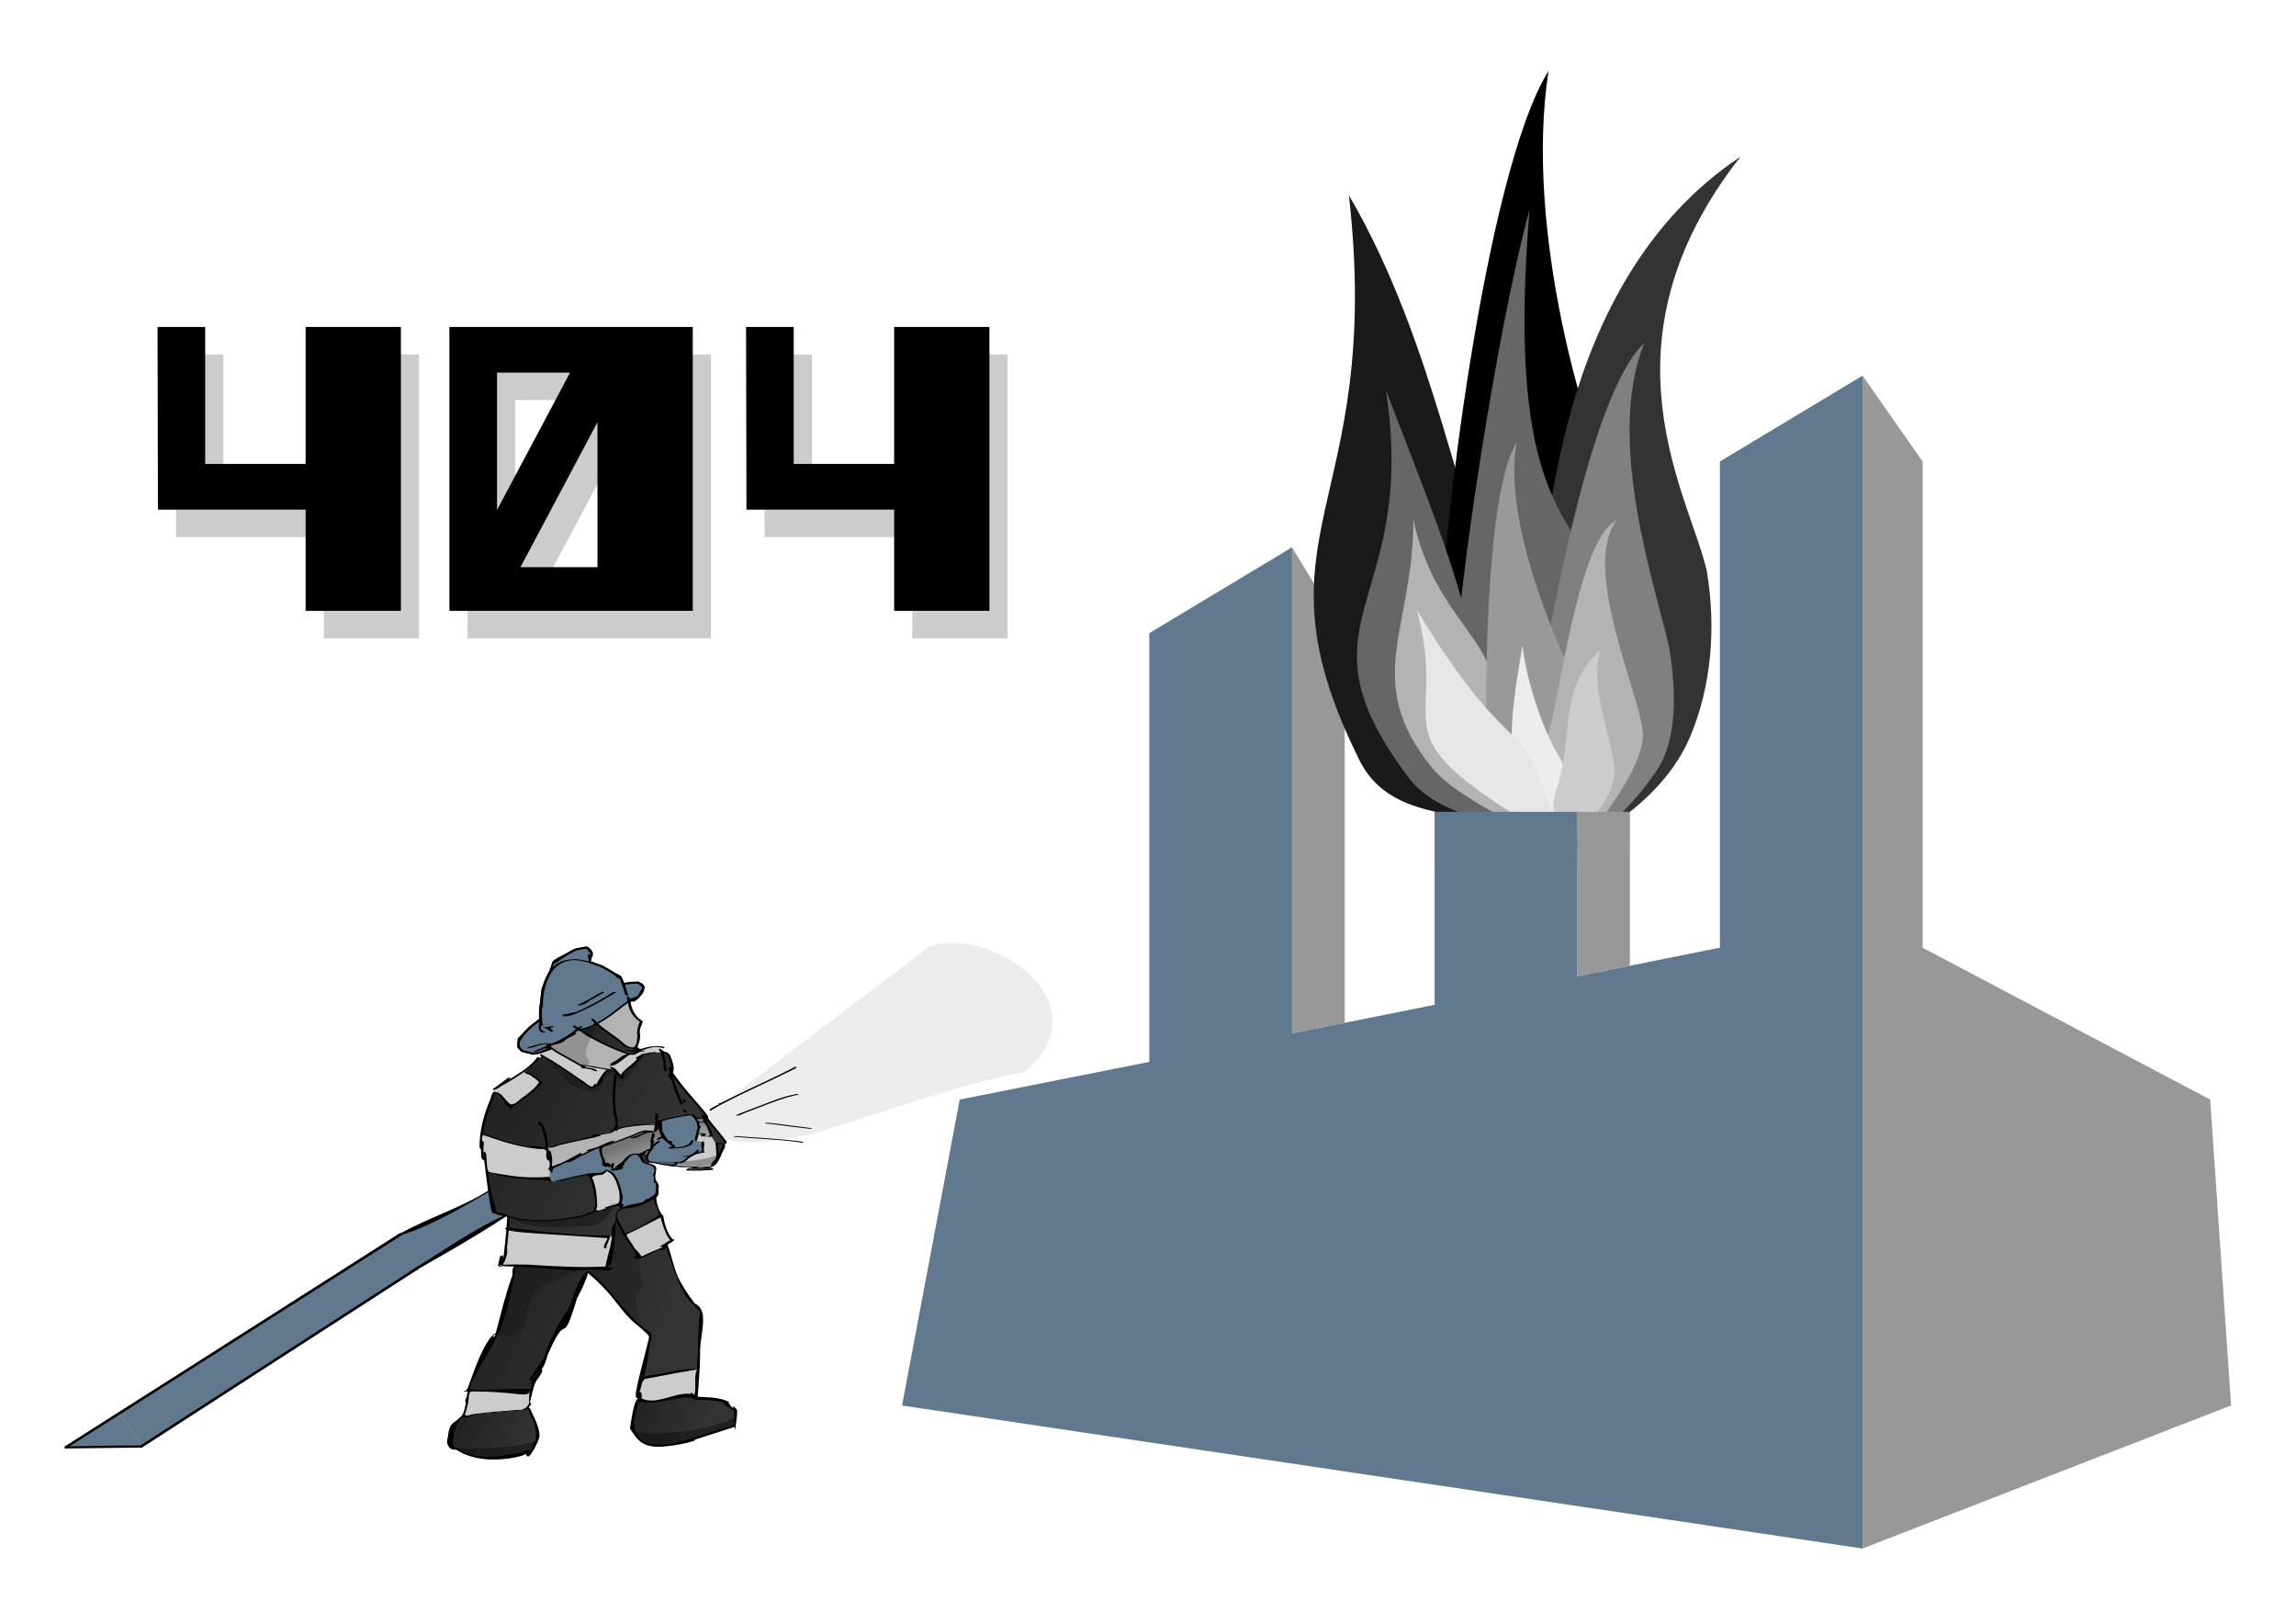 <?xml version="1.0" encoding="UTF-8" standalone="no"?>
<!-- Generator: Adobe Illustrator 15.0.2, SVG Export Plug-In . SVG Version: 6.00 Build 0)  -->

<svg
   xmlns:dc="http://purl.org/dc/elements/1.1/"
   xmlns:cc="http://creativecommons.org/ns#"
   xmlns:rdf="http://www.w3.org/1999/02/22-rdf-syntax-ns#"
   xmlns:svg="http://www.w3.org/2000/svg"
   xmlns="http://www.w3.org/2000/svg"
   xmlns:xlink="http://www.w3.org/1999/xlink"
   xmlns:sodipodi="http://sodipodi.sourceforge.net/DTD/sodipodi-0.dtd"
   xmlns:inkscape="http://www.inkscape.org/namespaces/inkscape"
   version="1.1"
   id="Ebene_1"
   x="0px"
   y="0px"
   width="1052.362"
   height="744.094"
   viewBox="0 0 1052.362 744.094"
   enable-background="new 0 0 1024 768"
   xml:space="preserve"
   inkscape:version="0.48.3.1 r9886"
   sodipodi:docname="obs-404.svg"
   inkscape:export-filename="/home/hvogel/Development/Web/obs-landing/images/obs-404.png"
   inkscape:export-xdpi="89.988571"
   inkscape:export-ydpi="89.988571"><defs
   id="defs33"><filter
     id="filter4031"
     inkscape:collect="always"
     color-interpolation-filters="sRGB"><feGaussianBlur
       id="feGaussianBlur4033"
       stdDeviation="0.722"
       inkscape:collect="always" /></filter><filter
     height="1.292"
     y="-0.146"
     width="1.107"
     x="-0.054"
     id="filter4015"
     inkscape:collect="always"
     color-interpolation-filters="sRGB"><feGaussianBlur
       id="feGaussianBlur4017"
       stdDeviation="1.123"
       inkscape:collect="always" /></filter><filter
     height="1.739"
     y="-0.37"
     width="1.143"
     x="-0.072"
     id="filter4003"
     inkscape:collect="always"
     color-interpolation-filters="sRGB"><feGaussianBlur
       id="feGaussianBlur4005"
       stdDeviation="1.008"
       inkscape:collect="always" /></filter><filter
     height="1.546"
     y="-0.273"
     width="1.146"
     x="-0.073"
     id="filter3981"
     inkscape:collect="always"
     color-interpolation-filters="sRGB"><feGaussianBlur
       id="feGaussianBlur3983"
       stdDeviation="1.464"
       inkscape:collect="always" /></filter><filter
     height="1.76"
     y="-0.38"
     width="1.18"
     x="-0.09"
     id="filter3977"
     inkscape:collect="always"
     color-interpolation-filters="sRGB"><feGaussianBlur
       id="feGaussianBlur3979"
       stdDeviation="1.464"
       inkscape:collect="always" /></filter><filter
     height="1.383"
     y="-0.192"
     width="1.084"
     x="-0.042"
     id="filter3953"
     inkscape:collect="always"
     color-interpolation-filters="sRGB"><feGaussianBlur
       id="feGaussianBlur3955"
       stdDeviation="0.915"
       inkscape:collect="always" /></filter><filter
     height="1.166"
     y="-0.083"
     width="1.335"
     x="-0.167"
     id="filter3927"
     inkscape:collect="always"
     color-interpolation-filters="sRGB"><feGaussianBlur
       id="feGaussianBlur3929"
       stdDeviation="1.756"
       inkscape:collect="always" /></filter><filter
     height="1.279"
     y="-0.14"
     width="1.24"
     x="-0.12"
     id="filter3913"
     inkscape:collect="always"
     color-interpolation-filters="sRGB"><feGaussianBlur
       id="feGaussianBlur3915"
       stdDeviation="1.966"
       inkscape:collect="always" /></filter><linearGradient
     id="linearGradient2986"><stop
       id="stop2988"
       offset="0"
       style="stop-color:#222222;stop-opacity:1;" /><stop
       id="stop2990"
       offset="1"
       style="stop-color:#333333;stop-opacity:1;" /></linearGradient><linearGradient
     id="linearGradient3008"><stop
       id="stop3010"
       offset="0"
       style="stop-color:#c8c800;stop-opacity:1;" /><stop
       id="stop3012"
       offset="1"
       style="stop-color:#ffff37;stop-opacity:1;" /></linearGradient><linearGradient
     id="linearGradient3052"><stop
       id="stop3054"
       offset="0"
       style="stop-color:#aa0000;stop-opacity:1;" /><stop
       id="stop3056"
       offset="1"
       style="stop-color:#ff1919;stop-opacity:1;" /></linearGradient><linearGradient
     id="linearGradient3062"><stop
       id="stop3064"
       offset="0"
       style="stop-color:#e9c6af;stop-opacity:1;" /><stop
       id="stop3066"
       offset="1"
       style="stop-color:#f1dbcd;stop-opacity:1;" /></linearGradient><linearGradient
     id="linearGradient3076"><stop
       id="stop3078"
       offset="0"
       style="stop-color:#6c5353;stop-opacity:1;" /><stop
       id="stop3080"
       offset="1"
       style="stop-color:#987878;stop-opacity:1;" /></linearGradient><linearGradient
     id="linearGradient3094"><stop
       id="stop3096"
       offset="0"
       style="stop-color:#737373;stop-opacity:1;" /><stop
       id="stop3098"
       offset="1"
       style="stop-color:#a2a2a2;stop-opacity:1;" /></linearGradient><linearGradient
     id="linearGradient3876"><stop
       id="stop3878"
       offset="0"
       style="stop-color:#b1e5ff;stop-opacity:1;" /><stop
       id="stop3880"
       offset="1"
       style="stop-color:#ceeeff;stop-opacity:1;" /></linearGradient><linearGradient
     id="linearGradient3886"><stop
       id="stop3888"
       offset="0"
       style="stop-color:#5a4545;stop-opacity:1;" /><stop
       id="stop3890"
       offset="1"
       style="stop-color:#846666;stop-opacity:1;" /></linearGradient><linearGradient
     inkscape:collect="always"
     xlink:href="#linearGradient3094"
     id="linearGradient4728"
     gradientUnits="userSpaceOnUse"
     gradientTransform="matrix(0.561,0,0,0.561,345.832,460.186)"
     x1="185.792"
     y1="88.858"
     x2="187.737"
     y2="95.222" /><linearGradient
     inkscape:collect="always"
     xlink:href="#linearGradient3094"
     id="linearGradient4731"
     gradientUnits="userSpaceOnUse"
     gradientTransform="matrix(0.561,0,0,0.561,345.832,460.186)"
     x1="153.089"
     y1="99.376"
     x2="157.508"
     y2="109.982" /><linearGradient
     inkscape:collect="always"
     xlink:href="#linearGradient2986"
     id="linearGradient4737"
     gradientUnits="userSpaceOnUse"
     gradientTransform="matrix(0.561,0,0,0.561,345.832,460.186)"
     x1="128.917"
     y1="50.521"
     x2="158.074"
     y2="50.521" /><linearGradient
     inkscape:collect="always"
     xlink:href="#linearGradient2986"
     id="linearGradient4751"
     gradientUnits="userSpaceOnUse"
     gradientTransform="matrix(0.561,0,0,0.561,345.832,460.186)"
     x1="155.691"
     y1="222.9"
     x2="187.782"
     y2="237.387" /><linearGradient
     inkscape:collect="always"
     xlink:href="#linearGradient2986"
     id="linearGradient4754"
     gradientUnits="userSpaceOnUse"
     gradientTransform="matrix(0.561,0,0,0.561,345.832,460.186)"
     x1="73.694"
     y1="229.501"
     x2="103.794"
     y2="244.905" /><linearGradient
     inkscape:collect="always"
     xlink:href="#linearGradient2986"
     id="linearGradient4757"
     gradientUnits="userSpaceOnUse"
     gradientTransform="matrix(0.561,0,0,0.561,345.832,460.186)"
     x1="91.324"
     y1="73.628"
     x2="160.825"
     y2="120.39" /><linearGradient
     inkscape:collect="always"
     xlink:href="#linearGradient2986"
     id="linearGradient4760"
     gradientUnits="userSpaceOnUse"
     gradientTransform="matrix(0.561,0,0,0.561,345.832,460.186)"
     x1="87.473"
     y1="147.255"
     x2="172.745"
     y2="185.765" /><linearGradient
     inkscape:collect="always"
     xlink:href="#linearGradient2986"
     id="linearGradient4944"
     gradientUnits="userSpaceOnUse"
     gradientTransform="matrix(0.561,0,0,0.561,345.832,460.186)"
     x1="87.473"
     y1="147.255"
     x2="172.745"
     y2="185.765" /><linearGradient
     inkscape:collect="always"
     xlink:href="#linearGradient2986"
     id="linearGradient4946"
     gradientUnits="userSpaceOnUse"
     gradientTransform="matrix(0.561,0,0,0.561,345.832,460.186)"
     x1="91.324"
     y1="73.628"
     x2="160.825"
     y2="120.39" /><linearGradient
     inkscape:collect="always"
     xlink:href="#linearGradient2986"
     id="linearGradient4948"
     gradientUnits="userSpaceOnUse"
     gradientTransform="matrix(0.561,0,0,0.561,345.832,460.186)"
     x1="73.694"
     y1="229.501"
     x2="103.794"
     y2="244.905" /><linearGradient
     inkscape:collect="always"
     xlink:href="#linearGradient2986"
     id="linearGradient4950"
     gradientUnits="userSpaceOnUse"
     gradientTransform="matrix(0.561,0,0,0.561,345.832,460.186)"
     x1="155.691"
     y1="222.9"
     x2="187.782"
     y2="237.387" /><linearGradient
     inkscape:collect="always"
     xlink:href="#linearGradient2986"
     id="linearGradient4952"
     gradientUnits="userSpaceOnUse"
     gradientTransform="matrix(0.561,0,0,0.561,345.832,460.186)"
     x1="128.917"
     y1="50.521"
     x2="158.074"
     y2="50.521" /><linearGradient
     inkscape:collect="always"
     xlink:href="#linearGradient3094"
     id="linearGradient4954"
     gradientUnits="userSpaceOnUse"
     gradientTransform="matrix(0.561,0,0,0.561,345.832,460.186)"
     x1="153.089"
     y1="99.376"
     x2="157.508"
     y2="109.982" /><linearGradient
     inkscape:collect="always"
     xlink:href="#linearGradient3094"
     id="linearGradient4956"
     gradientUnits="userSpaceOnUse"
     gradientTransform="matrix(0.561,0,0,0.561,345.832,460.186)"
     x1="185.792"
     y1="88.858"
     x2="187.737"
     y2="95.222" /></defs><sodipodi:namedview
   pagecolor="#ffffff"
   bordercolor="#666666"
   borderopacity="1"
   objecttolerance="10"
   gridtolerance="10"
   guidetolerance="10"
   inkscape:pageopacity="0"
   inkscape:pageshadow="2"
   inkscape:window-width="1680"
   inkscape:window-height="991"
   id="namedview31"
   showgrid="false"
   fit-margin-top="10"
   fit-margin-left="10"
   fit-margin-right="10"
   fit-margin-bottom="10"
   inkscape:zoom="0.70710678"
   inkscape:cx="71.916924"
   inkscape:cy="493.04229"
   inkscape:window-x="0"
   inkscape:window-y="27"
   inkscape:window-maximized="1"
   inkscape:current-layer="Ebene_1"><inkscape:grid
     type="xygrid"
     id="grid4621"
     empspacing="5"
     visible="true"
     enabled="true"
     snapvisiblegridlinesonly="true"
     originx="-271.057px"
     originy="-110px" /></sodipodi:namedview>





<path
   style="fill:#61798f;fill-opacity:1;stroke:none"
   d=""
   id="path4576"
   inkscape:connector-curvature="0" /><polygon
   points="352,275.305 360,286.733 360,351.486 398.301,371.71 401.084,412.447 352,431.495 352,351.495 352,347.686 "
   id="polygon3"
   transform="matrix(3.441,0,0,3.441,-357.515,-775.145)"
   style="fill:#999898" /><g
   id="g5"
   transform="matrix(3.441,0,0,3.441,-357.515,-775.145)">
	<polygon
   points="321,353.887 321,298.733 314,286.908 314,355.288 "
   id="polygon7"
   style="fill:#999898" />
	<polygon
   points="283.018,361.486 283.018,309.644 276.018,298.215 276,362.891 "
   id="polygon9"
   style="fill:#999898" />
	<polygon
   points="326,352.887 317,354.688 314,355.288 314,286.733 295,298.162 295,359.09 287,360.69 278,362.49 276,362.891 276,298.162 257,309.59 257,366.692 231.738,371.71 224.06,412.447 278,420.478 334.937,428.955 352,431.495 352,375.123 352,351.495 352,347.686 352,275.305 333,286.733 333,351.486 "
   id="polygon11"
   style="fill:#cecece" />
</g><polygon
   points="352,275.305 333,286.733 333,351.486 314,355.288 314,286.733 295,298.162 295,359.09 276,362.891 276,298.162 257,309.59 257,366.692 231.738,371.71 224.06,412.447 352,431.495 352,351.495 352,347.686 "
   id="polygon13"
   transform="matrix(3.441,0,0,3.441,-357.515,-775.145)"
   style="fill:#61798f" /><g
   id="g4762"
   transform="matrix(1.72,0,0,1.72,-453.808,-364.075)"><rect
     transform="matrix(0.842,-0.539,0.579,0.815,0,0)"
     y="655.606"
     x="-84.166"
     height="10.399"
     width="71.918"
     id="rect4548"
     style="fill:#61798f;fill-opacity:1;stroke:none" /><path
     style="color:#000000;fill:url(#linearGradient4944);fill-opacity:1;stroke:none;stroke-width:1px;marker:none;visibility:visible;display:inline;overflow:visible;enable-background:accumulate"
     d="m 388.558,582.291 5.045,-11.531 c 0,0 1.235,-1.647 2.059,-2.78 0.824,-1.133 2.986,-8.751 3.192,-9.266 0.206,-0.515 2.265,-9.884 2.265,-9.884 l 24.195,0.721 1.03,-4.015 0.927,-7.207 0.927,-1.956 5.868,10.09 1.647,-0.103 3.398,-1.647 1.133,-0.412 1.235,-1.133 0.927,3.295 1.647,4.942 3.192,5.663 2.368,2.78 1.235,1.75 -0.618,9.163 -0.103,5.663 -4.118,0.515 -8.339,1.338 c 0,0 -3.809,1.441 -3.398,1.03 0.412,-0.412 2.986,-11.222 2.986,-11.222 l -3.809,-3.809 -9.06,-10.193 -3.809,-3.706 -3.192,6.177 -3.912,8.442 -3.089,5.56 -2.265,5.766 -0.618,1.956 -0.927,1.03 -1.133,2.986 -6.074,0 -6.177,0 z"
     id="path2984"
     inkscape:connector-curvature="0" /><path
     style="color:#000000;fill:url(#linearGradient4946);stroke:none;stroke-width:1px;marker:none;visibility:visible;display:inline;overflow:visible;enable-background:accumulate"
     d="m 427.064,541.109 -2.677,0 -14.62,-0.927 -10.707,-0.618 0.721,-3.809 -4.118,-1.133 -1.75,-8.545 -0.824,-6.383 c 0,0 -0.824,0.721 -0.721,0 0.103,-0.721 -0.515,-4.633 -0.515,-4.633 l 1.544,-7.104 2.162,-5.045 1.03,-1.544 7.31,-4.427 3.603,-3.295 2.986,-2.677 8.545,4.839 7.104,0.927 0.618,-0.515 0.927,-1.647 4.118,-1.956 1.441,-0.103 4.015,-1.956 2.059,-0.206 0.927,1.647 1.544,0.618 1.235,2.883 -0.412,1.853 4.633,5.457 4.839,6.177 4.839,6.589 -0.412,2.471 -2.78,4.015 -1.544,0.618 1.133,0.618 -2.677,0.206 -3.295,-0.103 1.956,-0.721 -4.221,-0.103 -6.28,-0.927 -2.265,-0.618 0.412,0.721 1.544,1.133 -0.206,1.956 0.309,1.647 0.515,1.956 -0.721,1.956 -0.206,0.927 1.956,4.324 -9.678,4.736 -2.471,-4.118 0,1.133 z"
     id="path2994"
     inkscape:connector-curvature="0" /><path
     style="color:#000000;fill:url(#linearGradient4948);stroke:none;stroke-width:1px;marker:none;visibility:visible;display:inline;overflow:visible;enable-background:accumulate"
     d="m 387.632,589.086 -1.544,1.133 c 0,0 -2.162,0.103 -2.162,2.677 0,2.574 -0.412,3.192 0.309,4.324 0.721,1.133 1.75,0.515 1.75,0.515 l 1.235,1.133 2.78,0.824 3.706,0.721 7.413,-0.618 3.603,-1.133 1.956,-2.265 0.618,-3.192 -2.677,-6.486 -0.927,0.515 -2.986,0.309 -5.457,0.515 -4.736,0.412 z"
     id="path2998"
     inkscape:connector-curvature="0" /><path
     style="color:#000000;fill:url(#linearGradient4950);stroke:none;stroke-width:1px;marker:none;visibility:visible;display:inline;overflow:visible;enable-background:accumulate"
     d="m 434.065,584.144 -0.927,2.574 -0.824,4.015 0.206,2.059 1.338,2.059 3.192,1.75 2.883,0.309 5.766,-0.927 3.398,-0.927 c 0,0 4.839,-1.853 5.354,-1.853 0.515,0 5.354,-1.647 5.354,-1.647 l 0.309,-3.398 c 0,0 -0.927,-1.235 -1.441,-1.544 -0.515,-0.309 -2.265,-1.75 -2.265,-1.75 l -6.486,-0.927 -1.75,-0.515 -5.251,0.824 -3.295,0.618 -3.295,0.412 z"
     id="path3002"
     inkscape:connector-curvature="0" /><path
     style="color:#000000;fill:#cccccc;fill-opacity:1;stroke:none;stroke-width:1px;marker:none;visibility:visible;display:inline;overflow:visible;enable-background:accumulate"
     d="m 388.661,582.394 -0.515,2.986 -1.03,3.912 1.956,-0.412 2.677,-0.721 5.148,-0.309 4.427,-0.309 2.471,-0.206 1.235,-1.235 0.412,-3.706 -1.235,-0.309 -6.177,0.103 -4.942,0 z"
     id="path3006"
     inkscape:connector-curvature="0" /><path
     style="color:#000000;fill:#cccccc;stroke:none;stroke-width:1px;marker:none;visibility:visible;display:inline;overflow:visible;enable-background:accumulate"
     d="m 434.682,578.894 -1.235,3.706 1.133,2.162 2.265,0.103 c 0,0 4.839,-0.412 5.354,-0.412 0.515,0 4.736,-1.133 4.736,-1.133 l 2.471,1.03 0.515,-8.031 c 0,0 -4.839,0.824 -5.663,0.824 -0.824,0 -9.575,1.75 -9.575,1.75 z"
     id="path3016"
     inkscape:connector-curvature="0" /><path
     style="color:#000000;fill:#cccccc;stroke:none;stroke-width:1px;marker:none;visibility:visible;display:inline;overflow:visible;enable-background:accumulate"
     d="m 398.957,539.153 c 0,0.412 -0.309,4.118 -0.309,4.118 l -0.309,2.986 -1.441,2.368 2.162,0.103 c 0,0 2.471,0 2.883,0 0.412,0 8.751,0.618 8.751,0.618 l 7.516,0.309 7.104,0.103 c 0,0 1.133,-3.501 1.338,-3.912 0.206,-0.412 0.824,-4.736 0.824,-4.736 l -3.398,0 -8.133,-0.412 -8.031,-0.618 -7.619,-0.824 z"
     id="path3022"
     inkscape:connector-curvature="0"
     sodipodi:nodetypes="cccccscccscccccc" /><path
     style="color:#000000;fill:#cccccc;stroke:none;stroke-width:1px;marker:none;visibility:visible;display:inline;overflow:visible;enable-background:accumulate"
     d="m 430.461,540.697 6.383,-3.089 3.501,-2.265 0.618,3.089 1.853,3.809 -2.265,1.235 0.515,0.824 -2.574,0.515 -2.471,1.338 -1.235,0.618 -2.162,-2.677 z"
     id="path3026"
     inkscape:connector-curvature="0"
     sodipodi:nodetypes="cccccccccccc" /><path
     style="color:#000000;fill:#cccccc;stroke:none;stroke-width:1px;marker:none;visibility:visible;display:inline;overflow:visible;enable-background:accumulate"
     d="m 392.162,513.929 2.471,0.721 5.148,1.544 4.942,1.133 4.53,0.412 1.544,4.53 -0.206,3.706 -8.854,-0.515 -6.074,-0.824 -2.162,-0.824 -0.618,-4.221 c 0,0 -0.721,-2.368 -0.824,-2.78 -0.103,-0.412 0.103,-2.883 0.103,-2.883 z"
     id="path3030"
     inkscape:connector-curvature="0"
     sodipodi:nodetypes="cccccccccccsc" /><path
     style="color:#000000;fill:#b3b3b3;stroke:none;stroke-width:1px;marker:none;visibility:visible;display:inline;overflow:visible;enable-background:accumulate"
     d="m 409.458,517.532 4.221,-1.03 8.957,-1.853 0.412,-0.618 4.839,-1.133 2.471,-0.927 8.854,-0.927 -1.441,2.471 -0.103,4.221 -1.338,1.544 -1.853,0.103 -2.471,0 -2.78,2.986 -3.706,1.441 -1.544,0.618 -2.986,0.515 c 0,0 -0.309,-0.412 -0.721,-0.412 -0.412,0 -4.221,0.927 -4.221,0.927 l -4.839,1.235 -0.927,-0.618 0.412,-2.78 c 0,0 0.206,-3.089 0.103,-3.501 -0.103,-0.412 -1.338,-2.265 -1.338,-2.265 z"
     id="path3034"
     inkscape:connector-curvature="0" /><path
     style="color:#000000;fill:#cccccc;stroke:none;stroke-width:1px;marker:none;visibility:visible;display:inline;overflow:visible;enable-background:accumulate"
     d="m 395.456,502.398 -0.103,-0.721 4.118,-2.471 4.015,-2.059 4.736,2.677 -2.162,2.162 -2.78,2.368 -3.192,2.162 -1.956,-1.853 z"
     id="path3038"
     inkscape:connector-curvature="0"
     sodipodi:nodetypes="cccccccccc" /><path
     style="color:#000000;fill:#cccccc;stroke:none;stroke-width:1px;marker:none;visibility:visible;display:inline;overflow:visible;enable-background:accumulate"
     d="m 410.282,490.661 -2.883,1.544 1.441,1.235 5.457,3.192 7.516,5.148 0.824,-0.515 1.133,-1.03 1.235,-2.471 1.03,-0.824 -2.677,-0.824 -4.015,-0.618 -1.956,-1.03 z"
     id="path3042"
     inkscape:connector-curvature="0" /><path
     style="color:#000000;fill:#cccccc;stroke:none;stroke-width:1px;marker:none;visibility:visible;display:inline;overflow:visible;enable-background:accumulate"
     d="m 426.446,495.911 1.03,-1.544 4.015,-1.75 1.235,0.103 1.853,-1.544 2.677,-0.721 2.368,0.103 0.927,1.441 -3.501,0.206 -2.368,0.515 -1.853,2.265 -2.368,2.162 -0.618,1.441 z"
     id="path3046"
     inkscape:connector-curvature="0" /><path
     style="color:#000000;fill:#61798f;fill-opacity:1;stroke:#000000;stroke-width:0.561px;stroke-opacity:1;marker:none;visibility:visible;display:inline;overflow:visible;enable-background:accumulate"
     d="m 407.502,483.454 -2.574,2.059 -2.883,2.986 -0.103,2.059 1.03,1.133 2.883,0.721 1.544,-0.206 2.986,-1.03 0.309,-0.927 3.192,-1.647 2.471,-1.441 1.647,-1.03 2.368,-0.309 2.368,-1.133 3.5,-2.059 5.251,-4.118 2.471,-1.235 1.441,-2.574 -1.441,-1.235 c 0,0 -3.603,0 -3.809,0.515 -0.206,0.515 -0.927,-1.956 -0.927,-1.956 l -4.942,-2.883 -3.192,-1.133 -0.103,-0.927 c 0,0 0.927,-0.824 0.412,-1.75 -0.515,-0.927 -1.235,-1.235 -1.235,-1.235 l -2.78,0.515 -2.78,1.441 c 0,0 -3.295,1.544 -3.398,2.162 -0.103,0.618 -0.721,2.162 -0.721,2.162 l -2.059,4.736 c 0,0 -0.515,4.633 -0.515,5.045 0,0.412 0.103,3.089 0.103,3.089 z"
     id="path3050"
     inkscape:connector-curvature="0" /><path
     style="color:#000000;fill:#b3b3b3;fill-opacity:1;stroke:none;stroke-width:1px;marker:none;visibility:visible;display:inline;overflow:visible;enable-background:accumulate"
     d="m 410.179,490.352 3.295,-1.235 c 0,0 2.471,-1.544 2.883,-1.853 0.412,-0.309 1.75,-1.235 1.75,-1.235 l 1.133,0 1.853,-0.515 2.368,-1.338 2.883,-2.059 3.5,-2.574 1.75,-0.927 0.721,2.059 0.309,1.03 2.162,2.368 -0.721,1.647 -0.309,2.986 -0.515,2.265 -1.956,1.75 -4.221,2.574 -0.309,1.03 -0.412,0.515 -3.089,-0.927 -2.883,-0.309 -1.544,0 -3.398,-1.853 -3.809,-2.368 z"
     id="path3060"
     inkscape:connector-curvature="0" /><path
     style="color:#000000;fill:url(#linearGradient4952);stroke:none;stroke-width:1px;marker:none;visibility:visible;display:inline;overflow:visible;enable-background:accumulate"
     d="m 418.21,486.131 2.368,-0.618 2.471,-1.03 2.574,2.162 3.603,2.677 1.956,1.338 2.162,0.309 1.235,0.618 -1.647,1.03 -1.338,0 -3.809,-1.441 -3.912,-1.75 -3.398,-1.853 z"
     id="path3070"
     inkscape:connector-curvature="0" /><path
     style="color:#000000;fill:#61798f;fill-opacity:1;stroke:none;stroke-width:1px;marker:none;visibility:visible;display:inline;overflow:visible;enable-background:accumulate"
     d="m 369.552,540.989 14.689,-6.65 6.153,-3.176 3.871,-2.283 0.496,3.275 0.397,2.183 3.871,1.29 c 0,0 -10.223,5.657 -10.818,5.955 -0.595,0.298 -13.994,8.635 -13.994,8.635 0,0 -6.848,-1.687 -4.665,-9.23 z"
     id="path3074"
     inkscape:connector-curvature="0" /><path
     style="color:#000000;fill:#61798f;fill-opacity:1;stroke:none;stroke-width:1px;marker:none;visibility:visible;display:inline;overflow:visible;enable-background:accumulate"
     d="m 410.442,523.223 5.161,-2.58 3.077,-0.893 2.58,-1.489 2.977,-0.992 -0.198,1.985 0.992,2.779 2.382,0.794 -0.099,0.595 -1.886,0.099 -1.092,0.794 -2.878,0.099 -2.58,0.397 -7.94,1.687 -0.695,-1.191 c 0,0 0.099,-0.298 0.198,-2.084 z"
     id="path3084"
     inkscape:connector-curvature="0" /><path
     style="color:#000000;fill:#cccccc;stroke:none;stroke-width:1px;marker:none;visibility:visible;display:inline;overflow:visible;enable-background:accumulate"
     d="m 420.863,524.712 c 0.496,0 2.481,-0.199 2.481,-0.199 l 2.382,-0.893 2.183,1.389 1.191,3.871 0.397,3.672 -2.779,0.595 -2.382,1.191 -1.886,0.099 c 0,0 0.496,-1.687 0.496,-2.183 0,-0.496 -0.496,-2.779 -0.595,-3.275 -0.099,-0.496 -1.489,-4.268 -1.489,-4.268 z"
     id="path3088"
     inkscape:connector-curvature="0"
     sodipodi:nodetypes="cccccccccssc" /><path
     style="color:#000000;fill:url(#linearGradient4954);fill-opacity:1;stroke:none;stroke-width:1px;marker:none;visibility:visible;display:inline;overflow:visible;enable-background:accumulate"
     d="m 423.543,517.269 2.977,-0.893 3.97,-1.389 3.573,-1.588 2.084,-0.397 3.97,-0.397 0.298,1.886 -2.481,2.68 -0.595,0.695 c 0,0 -1.687,1.389 -2.283,1.389 -0.595,0 -1.886,-0.099 -1.886,-0.099 l -1.687,0.695 -1.191,1.588 -1.191,1.489 -1.786,0 -1.389,-0.695 -1.191,-0.496 z"
     id="path3092"
     inkscape:connector-curvature="0"
     sodipodi:nodetypes="cccccccccscccccccc" /><path
     style="color:#000000;fill:url(#linearGradient4956);stroke:none;stroke-width:1px;marker:none;visibility:visible;display:inline;overflow:visible;enable-background:accumulate"
     d="m 449.149,509.627 2.382,0 1.092,2.283 0.893,2.481 -1.886,0.099 -2.084,-0.099 0.794,-2.382 z"
     id="path3102"
     inkscape:connector-curvature="0" /><path
     style="color:#000000;fill:#ececec;fill-opacity:1;stroke:none;stroke-width:1px;marker:none;visibility:visible;display:inline;overflow:visible;enable-background:accumulate"
     d="m 452.906,508.28 15.477,-11.772 42.46,-32.155 c 14.564,-7.363 48.475,13.955 26.048,32.914 -17.975,3.391 -38.062,10.96 -57.24,16.732 -20.802,4.096 -25.56,1.864 -26.745,-5.72 z"
     id="path3106"
     inkscape:connector-curvature="0"
     sodipodi:nodetypes="cccccc" /><path
     style="color:#000000;fill:#61798f;fill-opacity:1;stroke:none;stroke-width:1px;marker:none;visibility:visible;display:inline;overflow:visible;enable-background:accumulate"
     d="m 425.976,523.557 2.246,-0.561 2.176,-2.386 2.105,-1.404 1.544,0.14 1.193,1.614 0.281,0.421 1.754,0.561 1.053,0.702 0.14,0.983 -0.281,1.333 0.281,1.544 0.702,1.263 -0.211,2.667 -2.737,1.193 -2.246,1.263 -4.281,0.632 -0.632,-1.053 0.211,-1.474 -0.281,-3.158 -1.754,-3.228 z"
     id="path3884"
     inkscape:connector-curvature="0" /><path
     style="color:#000000;fill:#61798f;fill-opacity:1;stroke:none;stroke-width:1px;marker:none;visibility:visible;display:inline;overflow:visible;enable-background:accumulate"
     d="m 439.801,510.434 0.211,2.526 0.07,1.965 -1.333,1.263 -1.754,2.526 c 0,0 -0.702,0 -0.702,0.772 0,0.772 -0.491,0.912 0.491,1.474 0.983,0.561 6.527,1.754 6.807,1.404 0.281,-0.351 1.474,-0.983 1.474,-0.983 l 2.667,-1.404 1.754,-1.404 1.754,-0.281 c 0,0 0,-1.825 -0.07,-2.176 -0.07,-0.351 -1.754,0.07 -1.544,-1.123 0.211,-1.193 0.842,-2.597 0.421,-3.719 -0.421,-1.123 -2.035,-2.597 -2.035,-2.597 l -3.86,0.561 z"
     id="path3894"
     inkscape:connector-curvature="0" /><path
     style="color:#000000;fill:#cccccc;stroke:none;stroke-width:1px;marker:none;visibility:visible;display:inline;overflow:visible;enable-background:accumulate"
     d="m 443.521,522.224 3.509,0.281 2.246,0 2.807,0.211 c 0,0 1.965,-0.561 2.105,-0.912 0.14,-0.351 1.123,-2.035 0.912,-2.667 -0.211,-0.632 -0.351,-2.526 -0.351,-2.526 l -1.474,-2.386 -3.369,0.07 -0.632,1.193 1.825,0.632 0,2.526 -1.895,0.421 -2.807,1.614 -0.491,0.561 -2.105,0.281 -0.14,0.983 z"
     id="path3898"
     inkscape:connector-curvature="0" /><path
     transform="matrix(0.561,0,0,0.561,249.976,232.471)"
     style="color:#000000;fill:#000000;fill-opacity:0.174;stroke:none;stroke-width:1px;marker:none;visibility:visible;display:inline;overflow:visible;filter:url(#filter3913);enable-background:accumulate"
     d="m 269.023,563.664 -1.061,5.127 -2.828,10.43 -3.359,13.435 c 0,0 -2.652,3.005 -0.884,4.066 1.768,1.061 12.198,2.298 13.612,-7.425 1.414,-9.723 4.419,-14.319 10.607,-16.971 6.187,-2.652 16.794,-6.01 13.965,-7.071 -2.828,-1.061 -28.284,-1.414 -30.052,-1.591 z"
     id="path3903"
     inkscape:connector-curvature="0" /><path
     transform="matrix(0.561,0,0,0.561,249.976,232.471)"
     style="color:#000000;fill:#000000;fill-opacity:0.161;stroke:none;stroke-width:1px;marker:none;visibility:visible;display:inline;overflow:visible;filter:url(#filter3927);enable-background:accumulate"
     d="m 304.378,567.2 1.237,-2.121 6.718,0 c 0,0 1.945,-2.121 1.945,-3.536 0,-1.414 2.298,-17.147 2.298,-17.147 l 1.061,-2.652 c 0,0 3.005,5.48 3.536,6.541 0.53,1.061 3.889,5.834 3.889,5.834 l 2.828,5.127 c 0,0 -0.884,-1.237 1.237,9.192 2.121,10.43 -4.596,7.955 -1.945,15.203 2.652,7.248 1.414,9.016 1.414,9.016 0,0 -6.541,-6.541 -7.601,-7.601 -1.061,-1.061 -9.546,-11.137 -10.076,-11.844 -0.53,-0.707 -6.541,-6.01 -6.541,-6.01 z"
     id="path3917"
     inkscape:connector-curvature="0" /><path
     transform="matrix(0.561,0,0,0.561,249.976,232.471)"
     style="color:#000000;fill:#000000;fill-opacity:0.293;stroke:none;stroke-width:1px;marker:none;visibility:visible;display:inline;overflow:visible;filter:url(#filter3953);enable-background:accumulate"
     d="m 266.902,540.683 5.303,1.061 7.425,0.53 11.137,-0.354 11.314,-2.121 4.243,-1.414 5.303,-0.884 3.712,-2.828 3.536,-0.354 c 0,0 -1.591,0.53 -4.243,4.419 -2.652,3.889 -6.718,7.071 -12.374,6.541 -5.657,-0.53 -25.279,3.359 -35.355,-4.596 z"
     id="path3931"
     inkscape:connector-curvature="0" /><path
     transform="matrix(0.561,0,0,0.561,249.976,232.471)"
     style="color:#000000;fill:#000000;fill-opacity:0.347;stroke:none;stroke-width:1px;marker:none;visibility:visible;display:inline;overflow:visible;filter:url(#filter3977);enable-background:accumulate"
     d="m 241.235,650.849 7,3.25 11,1.5 14,-2.25 4,-3 3,-4 c 0,0 -3.75,5 -39,4.5 z"
     id="path3957"
     inkscape:connector-curvature="0" /><path
     transform="matrix(0.561,0,0,0.561,249.976,232.471)"
     style="color:#000000;fill:#000000;fill-opacity:0.347;stroke:none;stroke-width:1px;marker:none;visibility:visible;display:inline;overflow:visible;filter:url(#filter3981);enable-background:accumulate"
     d="m 325.985,643.349 5.25,4.75 c 0,0 6.75,1.25 8.5,0.75 1.75,-0.5 13.25,-2.5 13.25,-2.5 l 20,-6.75 1,-3.5 c 0,0 -17.75,9.5 -48,7.25 z"
     id="path3959"
     inkscape:connector-curvature="0" /><path
     transform="matrix(0.561,0,0,0.561,249.976,232.471)"
     style="color:#000000;fill:#000000;fill-opacity:0.298;stroke:none;stroke-width:1px;marker:none;visibility:visible;display:inline;overflow:visible;filter:url(#filter4003);enable-background:accumulate"
     d="m 333.193,514.521 3.712,0.53 4.95,1.061 6.894,0.177 7.955,0.707 4.596,-0.354 2.828,-1.414 2.828,-4.773 c 0,0 -5.303,5.303 -33.764,4.066 z"
     id="path3985"
     inkscape:connector-curvature="0" /><path
     transform="matrix(0.561,0,0,0.561,249.976,232.471)"
     style="color:#000000;fill:#000000;fill-opacity:0.219;stroke:none;stroke-width:1px;marker:none;visibility:visible;display:inline;overflow:visible;filter:url(#filter4015);enable-background:accumulate"
     d="m 281.574,464.316 c 0,0 1.945,0.884 6.718,6.01 4.773,5.127 6.187,7.778 11.137,9.369 4.95,1.591 8.662,3.536 10.783,-0.707 2.121,-4.243 3.359,-6.364 5.657,-5.657 2.298,0.707 3.536,4.596 5.303,3.005 1.768,-1.591 10.607,-13.258 10.607,-13.258 l -7.425,5.657 -5.127,4.243 -3.182,-2.475 -2.828,0.53 -4.419,5.48 -2.121,1.768 -1.414,0.53 -9.016,-5.834 -7.425,-4.773 z"
     id="path4009"
     inkscape:connector-curvature="0" /><path
     transform="matrix(0.561,0,0,0.561,249.976,232.471)"
     style="color:#000000;fill:#000000;fill-opacity:0.194;stroke:none;stroke-width:1px;marker:none;visibility:visible;display:inline;overflow:visible;filter:url(#filter4031);enable-background:accumulate"
     d="m 284.933,460.604 7.071,4.066 8.485,4.243 c 0,0 2.828,0.884 4.066,-0.884 1.237,-1.768 -2.652,-1.768 -1.237,-6.894 1.414,-5.127 5.127,-11.49 6.01,-12.551 0.508,-0.61 -7.499,3.423 -10.288,2.747 0,0 -6.917,5.212 -7.743,5.738 -1.945,1.237 -1.591,-1.061 -6.364,3.536 z"
     id="path4021"
     inkscape:connector-curvature="0"
     sodipodi:nodetypes="cccssscsc" /><path
     style="fill:#000000;fill-opacity:1;fill-rule:nonzero;stroke:none"
     d="m 419.72,464.101 c -1.545,0.043 -3.163,0.321 -4.413,1.262 -1.408,0.9 -2.737,1.94 -4.208,2.744 -0.096,0.107 -0.381,0.4 -0.125,0.48 0.625,-0.112 1.169,-0.523 1.718,-0.839 1.684,-1.036 3.186,-2.449 5.081,-3.098 0.534,-0.193 1.111,-0.238 1.671,-0.294 0.496,-0.216 0.922,0.256 1.146,0.641 0.275,0.449 0.707,1.036 1.31,0.809 -0.32,-0.861 -1.007,-1.859 -2.055,-1.71 -0.042,0.002 -0.084,0.004 -0.126,0.006 z m 1.099,1.79 c -0.244,-0.024 -0.337,0.151 -0.301,0.379 0.023,0.493 0.07,1.109 0.473,1.432 0.305,0.115 0.417,-0.328 0.469,-0.539 0.007,-0.232 -0.146,-0.473 -0.125,-0.728 0.002,-0.298 -0.176,-0.608 -0.516,-0.544 z m -3.53,1.325 c -1.255,0.076 -2.535,0.097 -3.709,0.574 -2.224,0.761 -3.708,2.807 -4.553,4.914 -0.789,1.922 -1.041,4.002 -1.274,6.051 -0.336,1.514 -0.336,3.082 -0.226,4.622 -1.828,0.97 -3.31,2.472 -4.679,3.997 -0.691,0.916 -1.371,2.074 -1.096,3.259 0.275,0.992 1.394,1.359 2.304,1.537 0.441,0.095 0.9,0.161 1.329,0.271 -0.164,-0.014 -0.286,0.211 -0.072,0.218 0.554,0.02 1.163,0.02 1.665,-0.226 0.229,-0.149 0.546,-0.114 0.802,-0.254 0.95,-0.318 1.811,-1.059 2.868,-0.963 0.457,0.041 0.755,0.39 1.083,0.66 2.318,1.367 4.685,2.649 7.011,4.002 -0.075,0.353 0.294,0.544 0.601,0.465 0.356,-0.042 0.764,-0.055 1.067,0.122 0.845,-0.099 1.566,0.559 2.381,0.659 0.22,-0.004 0.191,-0.304 -0.022,-0.336 -0.888,-0.659 -2.065,-0.522 -3.06,-0.88 -0.206,-0.109 0.17,-0.237 0.282,-0.2 0.932,0.058 1.816,0.427 2.746,0.5 0.955,0.195 1.945,0.275 2.885,0.505 -1.153,0.643 -1.639,1.962 -2.391,2.986 -0.19,0.256 -0.139,0.672 -0.401,0.863 -0.215,0.039 -0.419,-0.047 -0.619,-0.104 -0.056,0.41 -0.403,0.89 -0.87,0.709 -1.073,-0.364 -1.766,-1.352 -2.775,-1.852 -3.387,-2.368 -6.802,-4.718 -10.421,-6.712 -0.168,-0.023 -0.587,0.051 -0.379,0.283 0.615,0.459 1.436,0.633 2.018,1.15 3.976,2.319 7.654,5.124 11.488,7.673 0.419,0.238 0.903,-0.015 1.201,-0.339 0.251,-0.251 0.61,-0.408 0.955,-0.45 0.601,-0.852 1.169,-1.761 1.457,-2.76 0.439,-0.746 1.213,-1.291 2.055,-1.486 -0.622,-0.198 -1.307,-0.215 -1.95,-0.361 -1.77,-0.304 -3.534,-0.713 -5.321,-0.871 -1.129,0.151 -1.983,-0.754 -2.911,-1.231 -1.258,-0.655 -2.502,-1.372 -3.744,-2.071 -0.86,-0.504 -1.703,-1.05 -2.471,-1.678 1.059,-0.806 2.602,-0.484 3.609,-1.389 0.805,-0.95 2.175,-1.143 3.1,-1.919 0.151,-0.11 0.177,-0.449 -0.093,-0.372 -0.231,0.045 -0.342,0.089 -0.1,-0.131 0.375,-0.456 1.061,-0.447 1.536,-0.141 0.851,0.499 1.558,1.237 2.493,1.589 3.181,1.721 6.441,3.318 9.887,4.44 -1.356,0.206 -2.232,1.417 -3.447,1.934 -0.389,0.268 -0.93,0.469 -1.107,0.93 0.059,0.313 0.521,0.181 0.747,0.177 1.513,-0.504 2.661,-1.7 3.964,-2.572 0.486,-0.543 1.314,-0.212 1.931,-0.443 0.723,-0.251 1.4,-0.938 2.215,-0.692 0.118,-0.002 0.497,-0.067 0.301,-0.211 -0.301,-0.085 -0.728,-0.043 -0.974,-0.05 1.403,-0.43 2.779,-1.053 4.274,-1.013 0.675,-0.075 1.289,0.348 1.948,0.387 0.209,-0.131 -0.134,-0.357 -0.24,-0.448 -2.07,-0.4 -4.19,0.046 -6.161,0.666 -0.307,-0.012 -0.309,-0.576 -0.673,-0.405 -0.252,0.117 0.139,-0.464 0.154,-0.643 0.409,-1.104 0.676,-2.308 0.415,-3.481 -0.059,-1.041 0.617,-1.922 0.816,-2.907 -1.884,-1.054 -3.071,-3.133 -3.272,-5.263 0.234,-0.479 0.804,-0.728 1.289,-0.866 0.053,0.062 -0.252,0.241 -0.344,0.317 -0.153,0.177 -0.486,0.342 -0.455,0.61 0.226,0.158 0.521,-0.129 0.745,-0.204 0.454,-0.272 0.892,-0.618 1.149,-1.067 0.842,-0.632 1.477,-1.761 1.249,-2.842 -0.151,-0.72 -0.926,-1.04 -1.597,-1.049 -0.756,-0.077 -1.549,-0.065 -2.288,0.097 -0.25,0.132 0.137,0.309 0.275,0.207 0.825,-0.121 1.721,-0.24 2.464,0.223 0.678,0.304 0.701,1.204 0.415,1.786 -0.37,0.789 -1.037,1.557 -1.937,1.679 -0.399,0.058 -0.759,0.451 -1.16,0.34 -0.236,-0.15 -0.026,-0.623 -0.379,-0.58 -0.312,-0.068 -0.478,0.252 -0.394,0.519 0.068,0.366 0.225,0.982 -0.276,1.099 -0.417,0.084 -0.689,0.494 -1.047,0.708 -2.137,1.648 -4.264,3.383 -6.646,4.641 -0.318,-0.496 -0.808,-0.917 -1.371,-1.11 -0.274,-0.026 -0.161,0.324 -0.05,0.44 0.157,0.366 0.758,0.467 0.695,0.934 -0.272,0.483 -0.925,0.584 -1.419,0.789 -0.549,0.145 -1.052,0.405 -1.567,0.597 -0.24,0.029 -0.627,0.154 -0.809,-0.046 0.1,-0.266 0.661,-0.272 0.533,-0.616 -0.197,-0.166 -0.466,0.123 -0.673,0.154 -0.281,0.143 -0.794,0.273 -0.916,-0.132 -0.15,-0.186 -0.534,-0.319 -0.763,-0.168 -0.184,0.27 0.219,0.498 0.419,0.601 0.197,0.018 0.318,0.17 0.208,0.347 -0.547,0.807 -1.607,1.097 -2.209,1.865 -1.254,0.873 -2.696,1.378 -4.11,1.937 -2.273,-0.429 -4.472,0.485 -6.623,1.079 -0.08,0.062 0.334,0.147 0.465,0.131 1.221,-0.08 2.321,-0.74 3.524,-0.899 0.708,-0.248 1.473,-0.208 2.211,-0.114 -0.34,0.12 -0.801,-0.091 -1.067,0.19 -0.084,0.145 0.112,0.362 -0.161,0.354 -1.127,0.405 -2.203,0.942 -3.34,1.321 1.356,0.337 2.461,-0.831 3.759,-0.913 -0.101,0.121 -0.447,0.265 -0.649,0.384 -1.172,0.587 -2.511,1.159 -3.838,0.867 -0.653,-0.044 -1.324,-0.155 -1.864,-0.55 -0.774,-0.487 -1.271,-1.522 -0.885,-2.427 0.27,-0.561 0.667,-1.056 1.021,-1.568 1.116,-1.496 2.574,-2.671 4.095,-3.745 -0.058,0.835 -0.356,1.815 0.175,2.549 0.338,0.395 0.959,0.512 1.439,0.369 0.081,-0.202 -0.315,-0.219 -0.435,-0.315 -0.38,-0.148 -0.958,-0.499 -0.725,-0.989 0.029,-0.182 -0.018,-0.492 0.251,-0.533 0.18,0.007 0.383,-0.152 0.236,-0.337 -0.244,-0.386 -0.137,-0.903 -0.24,-1.342 -0.099,-1.165 -0.223,-2.413 0.258,-3.505 0.029,-3.207 0.593,-6.548 2.475,-9.218 0.69,-1.024 1.633,-1.866 2.783,-2.332 1.388,-0.609 2.97,-0.865 4.466,-0.589 1.622,0.342 3.243,0.711 4.789,1.333 1.989,0.775 3.879,1.888 5.399,3.367 0.701,-0.011 0.905,0.823 1.057,1.373 0.099,0.51 0.315,0.984 0.518,1.448 0.198,0.57 0.138,1.301 0.644,1.7 0.187,0.118 0.422,0.102 0.626,0.043 -0.654,-1.708 -0.908,-3.626 -2.044,-5.105 -0.635,-0.665 -1.739,-0.59 -2.327,-1.335 -2.784,-1.864 -6.093,-2.735 -9.376,-3.208 -0.076,0.006 -0.153,0.012 -0.229,0.018 l 0,1e-5 z m 7.006,8.721 c -2.245,1.114 -4.282,2.656 -6.648,3.512 0.859,0.169 1.786,-0.089 2.488,-0.58 1.014,-0.793 2.251,-1.308 3.347,-2.001 0.399,-0.334 0.917,-0.461 1.36,-0.72 0.148,-0.228 -0.269,-0.214 -0.405,-0.218 -0.045,0.009 -0.102,-0.014 -0.143,0.007 z m 3.011,0 c -3.203,2.044 -6.53,3.922 -10.027,5.395 -1.252,0.136 -2.446,0.663 -3.716,0.652 0.11,0.137 0.58,0.168 0.265,0.326 -0.256,0.181 0.373,0.081 0.523,0.115 1.316,0.009 2.555,-0.473 3.725,-1.022 3.482,-1.498 6.785,-3.392 10.001,-5.397 -0.256,-0.02 -0.516,-0.069 -0.77,-0.068 z m 3.874,3.014 c 0.326,1.959 1.419,3.846 3.143,4.883 -0.463,1.237 -0.84,2.556 -0.659,3.888 -0.04,0.939 -0.059,1.986 -0.673,2.746 -0.422,0.5 -1.158,0.243 -1.674,0.03 -1.264,-0.573 -2.124,-1.772 -3.31,-2.497 -1.586,-1.191 -3.278,-2.26 -4.761,-3.569 2.866,-1.514 5.34,-3.633 7.919,-5.574 l 0.009,0.057 0.005,0.036 0,0 z m -16.067,2.957 c -0.002,-0.009 -0.044,-0.038 0,0 z m 0,0 c -0.011,0.004 -0.018,-0.009 0,0 z m -0.011,0.003 0,0.003 0,-0.003 z m 7.514,2.964 c 0.474,-0.04 0.825,0.309 1.092,0.635 2.256,1.63 4.525,3.261 6.652,5.036 0.709,0.458 1.655,0.281 2.352,0.712 0.149,0.09 0.082,0.37 0.308,0.276 0.249,-0.04 0.472,-0.223 0.716,-0.046 -1.159,0.313 -2.364,-0.321 -3.512,0.014 0.719,0.142 1.458,0.247 2.186,0.365 0.327,0.051 0.717,0.042 1.007,0.029 -0.371,0.217 -0.803,0.356 -1.142,0.612 -1.137,-0.237 -2.216,-0.705 -3.304,-1.106 -2.89,-1.153 -5.679,-2.556 -8.36,-4.131 -0.541,-0.441 -1.282,-0.632 -1.761,-1.146 0.03,-0.173 0.346,-0.119 0.49,-0.155 1.21,0.05 2.107,-0.991 3.276,-1.094 l 0,1e-5 z m -11.796,0.204 c -0.794,0.27 -1.682,0.102 -2.479,0.332 0.168,0.129 0.585,0.026 0.85,0.055 0.118,0.008 0.764,-0.032 0.404,0.08 -0.144,0.059 -0.85,0.21 -0.404,0.25 0.283,10e-4 0.679,0.046 0.845,0.243 -0.299,0.008 -0.246,0.131 -0.046,0.215 0.199,-0.077 0.339,0.035 0.444,0.183 0.267,0.124 0.585,0.125 0.877,0.064 -0.169,-0.363 -0.65,-0.56 -0.709,-0.967 0.181,-0.286 0.686,-0.04 0.863,-0.329 -0.152,-0.157 -0.447,-0.062 -0.644,-0.125 l 0,0 z m -0.451,1.153 c -0.166,-0.008 0.061,-0.114 0,0 z m 2.71,3.025 c -0.06,-0.047 0.129,-0.076 0,0 z m -0.093,0.046 c 0.004,-0.088 0.142,-0.079 0,0 z m -0.093,0.007 c 0.1,-0.045 0.077,-0.035 0,0 z m -0.097,0.082 -0.014,-0.036 0.014,0.036 z m -0.616,0.218 c 0.115,-0.05 0.264,-0.116 0,0 z m -0.021,0.011 0.018,-0.011 -0.018,0.011 z m -0.079,0.036 c 0.098,-0.047 0.072,-0.035 0,0 z m -0.14,0.025 0,-0.011 0,0.011 z m 0,0 c -0.006,0 -0.023,0 0,0 z m 0.029,0 -0.029,0 0.029,0 z m -0.05,0.003 c 0.02,0.06 0.278,-0.086 0,0 z m 0.05,0.025 0.011,-0.007 -0.011,0.007 z m -0.011,0.011 0.003,-0.003 -0.003,0.003 z m -1.93,0.942 c -0.119,0.056 -0.373,0.004 -0.029,-0.011 l 0.029,0.011 z m 29.621,0.473 c -0.251,-0.024 -0.275,0.274 -0.104,0.401 0.156,0.243 0.523,0.466 0.451,0.784 -0.178,0.166 0.161,0.369 0.186,0.584 0.396,0.987 0.391,2.086 0.566,3.125 -0.164,0.418 0.083,1.087 0.58,1.088 0.367,-0.171 0.119,-0.685 0.115,-0.989 -0.179,-1.279 -0.325,-2.577 -0.717,-3.808 0.727,-0.071 1.107,0.711 1.335,1.285 0.264,0.779 0.54,1.564 0.609,2.385 -0.269,-0.114 -0.671,0.007 -0.626,0.354 -0.024,0.497 0.351,1.026 0.147,1.496 -0.122,0.156 -0.432,0.027 -0.319,0.304 0.286,0.871 1.25,1.453 1.235,2.431 0.45,1.395 0.978,2.783 1.569,4.132 0.142,0.334 0.355,0.706 0.483,1.009 -0.209,0.056 -0.01,0.199 0.132,0.147 0.221,0.012 0.673,-0.103 0.512,-0.405 -0.357,-0.379 -0.464,-0.95 -0.716,-1.411 -0.755,-1.744 -1.501,-3.588 -1.879,-5.409 1.038,1.056 1.763,2.382 2.786,3.458 1.899,2.324 4.011,4.475 5.774,6.902 -0.202,-0.068 -0.39,-0.162 -0.573,-0.236 -0.115,0.029 -0.552,-0.169 -0.533,0.129 0.097,0.309 0.43,0.451 0.652,0.594 -0.625,0.104 -1.272,0.002 -1.897,-0.072 -0.431,-0.806 -1.45,-1.001 -2.291,-0.834 -0.998,0.156 -1.964,0.493 -2.979,0.548 -1.709,0.247 -3.341,0.817 -5.019,1.185 0.039,-0.623 0.214,-1.311 -0.032,-1.901 -0.188,-0.294 -0.657,0.061 -0.612,0.333 -0.075,0.78 0.112,1.616 -0.158,2.359 -0.144,0.225 -0.505,0.057 -0.727,0.115 -1.71,-0.058 -3.424,-0.015 -5.121,0.226 -1.368,0.173 -2.724,0.431 -4.069,0.73 0.265,-1.534 -0.243,-3.04 -0.462,-4.543 -0.425,-3.206 -0.188,-6.458 0.279,-9.644 0.055,-0.219 -0.158,-0.478 -0.365,-0.297 -0.407,0.326 -0.606,0.924 -0.464,1.428 -0.388,3.742 -0.546,7.595 0.414,11.266 0.352,0.718 -0.146,1.468 -0.523,2.069 -0.123,0.144 0.015,0.265 0.15,0.226 0.255,0.116 0.644,0.5 0.899,0.208 0.011,0.176 0.058,-0.195 0.054,-0.286 0.06,-0.271 0.594,-0.186 0.845,-0.312 2.986,-0.662 6.052,-0.992 9.111,-0.895 -0.102,0.595 -0.328,1.248 -0.136,1.837 0.218,0.24 0.499,-0.128 0.63,-0.297 0.412,-0.599 0.29,-1.424 0.601,-2.048 0.081,0.005 -0.09,0.239 -0.076,0.327 -0.253,1.158 0.454,2.237 0.665,3.335 0.013,0.151 -0.282,0.006 -0.389,0.093 -0.318,0.105 -0.725,0.356 -0.705,0.727 0.227,0.232 0.529,-0.162 0.757,-0.223 0.169,-0.094 0.438,-0.137 0.506,-0.335 0.958,0.776 1.823,1.671 2.868,2.334 -0.367,0.069 -0.824,0.065 -1.095,0.337 0.024,0.242 0.412,0.166 0.587,0.207 1.991,-0.011 4.11,-0.125 5.832,-1.228 -0.313,-0.148 0.085,-0.475 0.204,-0.612 0.127,-0.078 0.242,-0.352 0.003,-0.354 -0.218,0.017 -0.497,-0.002 -0.516,0.165 -0.191,0.182 -0.672,0.427 -0.465,0.748 -1.306,0.782 -2.953,1.008 -4.385,1.035 0.22,-0.049 0.691,-0.191 0.523,-0.49 -0.172,-0.248 -0.527,-0.291 -0.748,-0.43 -0.173,-0.266 0.016,-0.797 -0.405,-0.874 -0.211,-0.078 -0.433,0.187 -0.573,-0.036 -0.579,-0.585 -0.998,-1.323 -1.393,-2.041 -0.594,-0.832 -0.162,-1.91 -0.394,-2.835 -0.018,-0.127 -0.254,-0.23 -0.029,-0.301 0.987,-0.451 2.074,-0.606 3.129,-0.844 1.549,-0.263 3.077,-0.703 4.654,-0.767 0.991,0.758 1.725,1.973 1.729,3.247 -0.041,0.503 -0.255,0.959 -0.351,1.45 -0.159,0.651 -0.498,1.35 -0.294,2.023 0.074,0.177 0.318,0.337 0.397,0.075 0.65,-1.134 0.383,-2.596 1.106,-3.687 -0.225,-0.291 -0.635,-0.743 -0.354,-1.121 0.346,-0.229 0.857,-0.173 1.206,0 0.738,0.538 0.914,1.519 1.248,2.331 0.055,0.341 0.373,0.625 0.317,0.976 -0.303,0.361 -0.886,0.238 -1.305,0.184 -0.058,-0.022 -0.341,-0.058 -0.274,-0.119 0.201,-0.064 0.636,0.008 0.544,-0.326 -0.257,-0.32 -0.761,-0.206 -1.128,-0.254 -0.22,0.035 -0.626,-0.082 -0.733,0.017 0.113,0.301 0.563,0.211 0.818,0.267 0.362,-0.005 0.429,0.055 0.051,0.131 -0.151,0.013 -0.535,0.191 -0.334,0.365 0.716,0.188 1.512,0.003 2.23,0.175 0.393,0.07 0.874,-0.186 0.798,-0.637 -0.132,-1.074 -0.89,-1.952 -1.285,-2.931 -0.139,-0.331 -0.338,-0.694 -0.405,-1.043 1.585,1.959 3.362,3.814 4.761,5.932 0.113,0.253 -0.095,0.487 -0.358,0.448 -0.586,0.015 -1.177,-0.282 -1.754,-0.132 -0.35,0.185 -0.05,0.602 0.012,0.852 -0.119,1.123 0.344,2.32 -0.13,3.387 -0.224,0.423 -0.719,0.587 -0.938,1.024 -0.103,0.183 -0.373,0.496 -0.168,0.68 0.122,0.053 -0.295,0.204 -0.39,0.272 -0.319,0.15 -0.671,0.022 -1.01,0.129 -0.337,0.071 -0.738,0.004 -1.038,0.172 0.056,0.214 0.417,0.113 0.59,0.172 0.519,0.054 1.174,0.087 1.594,0.286 -1.223,0.13 -2.461,0.143 -3.691,0.198 -0.679,0.009 -1.482,0.02 -2.084,-0.044 0.704,-0.303 1.563,-0.183 2.227,-0.584 0.108,-0.104 0.151,-0.315 -0.079,-0.244 -2.027,-0.09 -4.061,-0.075 -6.082,-0.275 0.463,-0.04 0.987,-0.24 1.146,-0.716 0.815,0.267 1.658,-0.152 2.239,-0.717 0.584,-0.554 1.266,-1.002 1.977,-1.365 0.912,-0.423 1.899,-0.57 2.866,-0.724 -0.509,-0.532 -0.193,-1.346 -0.154,-1.998 0.065,-0.36 -0.006,-0.922 -0.476,-0.909 -0.282,-0.026 -0.275,0.383 -0.319,0.591 -0.093,0.707 0.262,1.43 0.075,2.119 -0.196,0.422 -0.744,0.198 -1.078,0.208 -0.171,0.009 0.223,-0.273 0.258,-0.376 0.163,-0.14 0.046,-0.364 -0.15,-0.326 -0.406,-0.056 -0.507,0.405 -0.796,0.603 -0.844,0.819 -2.069,1.156 -3.232,1.087 -0.198,0.124 0.1,0.24 0.229,0.183 0.426,-0.009 0.852,-0.081 1.278,-0.054 -0.23,0.122 -0.51,0.185 -0.636,0.44 -0.624,0.788 -1.709,1.188 -2.69,1.027 -0.18,-0.117 -0.449,-0.029 -0.641,0.025 0.182,0.137 0.636,-0.002 0.34,0.283 -0.13,0.119 -0.01,0.446 -0.265,0.372 -2.161,0.081 -4.257,-0.538 -6.376,-0.856 -0.602,-0.332 -0.608,-1.126 -0.351,-1.69 0.265,-0.656 0.717,-1.225 1.178,-1.747 0.114,-0.657 0.798,-1.015 1.287,-1.394 0.16,-0.165 0.531,-0.263 0.51,-0.528 -0.452,-0.23 -0.928,0.188 -1.282,0.443 -0.146,0.09 -0.355,0.358 -0.483,0.338 0.015,-0.323 0.301,-0.607 0.286,-0.927 -0.074,-0.174 -0.515,-0.152 -0.333,-0.415 0.271,-0.325 0.502,-0.729 0.415,-1.185 -0.012,-0.218 -0.173,-0.659 -0.451,-0.487 -0.334,0.356 -0.259,0.937 -0.473,1.371 -0.104,0.394 -0.387,0.949 -0.003,1.274 -0.212,0.498 -0.053,1.113 -0.301,1.579 -0.473,0.11 -0.944,0.264 -1.355,0.546 -0.646,0.448 -1.402,0.876 -2.218,0.707 -1.454,-0.122 -2.795,0.782 -3.562,1.957 -0.766,0.677 -1.643,1.227 -2.417,1.906 0.359,0.156 0.754,-0.031 1.07,-0.175 -0.323,0.284 -0.907,0.408 -1.217,0.465 0.157,-0.117 -0.117,-0.322 -0.025,-0.523 2.2e-4,-0.329 0.381,-0.705 0.158,-1.013 -0.256,-0.141 -0.64,-0.052 -0.716,0.261 -0.179,0.427 -0.17,1.089 0.261,1.342 -0.036,0.039 -0.542,0.065 -0.344,0.243 0.802,0.25 1.681,0.003 2.467,-0.211 0.303,-0.099 0.607,-0.204 0.852,-0.415 -0.065,-0.048 -0.507,0.108 -0.304,-0.036 0.113,-0.061 0.329,-0.316 0.086,-0.351 -0.179,0.004 0.182,-0.185 0.243,-0.276 0.138,-0.133 0.443,-0.445 0.193,-0.594 -0.286,-0.008 -0.041,-0.092 0.091,-0.2 0.827,-0.609 1.243,-1.783 2.343,-1.994 0.295,-0.093 0.52,-0.165 0.548,-0.048 0.79,-0.051 1.149,0.782 1.453,1.378 0.164,0.382 0.435,0.712 0.831,0.851 0.856,0.419 2.005,0.411 2.592,1.228 0.148,0.226 0.211,0.498 0.229,0.766 -0.28,0.951 -0.61,1.047 -0.247,1.662 0.162,0.579 0.086,0.907 -0.011,1.517 0.327,-0.026 0.626,0.208 0.626,0.541 -0.1,0.17 0.091,1.336 -0.11,1.47 0.095,0.659 -0.114,1.303 -0.834,1.573 -0.35,0.606 -2.729,1.036 -2.26,1.518 -1.839,0.593 -3.838,0.657 -5.621,1.453 0.054,-0.165 -0.195,-0.397 0.086,-0.365 0.258,-0.136 -0.125,-0.398 -0.211,-0.516 -0.263,-0.216 -0.326,-0.61 -0.072,-0.852 0.377,-0.923 -0.036,-1.938 -0.274,-2.846 -0.281,-1.028 -0.561,-2.065 -1.067,-3.012 -0.554,-1.129 -1.524,-2.255 -2.873,-2.299 -0.34,-0.101 -0.46,0.285 -0.734,0.396 -1.132,0.593 -2.488,0.284 -3.719,0.462 -0.655,0.103 -1.285,0.305 -1.948,0.39 -2.642,0.487 -5.231,1.223 -7.848,1.813 -0.454,0.112 -0.539,-0.466 -0.691,-0.754 -0.049,-0.138 -0.143,-0.284 -0.208,-0.394 0.291,-0.194 -0.095,-0.066 -0.233,-0.097 -3.342,0.282 -6.731,0.193 -10.056,-0.301 -1.946,-0.272 -3.882,-0.608 -5.817,-0.949 -0.611,-0.782 -0.552,-1.847 -0.63,-2.792 -0.063,-0.781 -0.008,-1.606 -0.276,-2.349 -0.058,-0.173 -0.324,-0.471 -0.469,-0.226 -0.098,0.132 -0.103,0.46 -0.122,0.512 -0.102,-1.05 0.098,-2.097 0.115,-3.147 -0.577,-0.164 -0.499,-0.886 -0.42,-1.352 0.138,-0.743 0.34,-1.479 0.359,-2.236 0.575,-3.313 1.863,-6.444 3.121,-9.55 0.867,0.66 1.802,1.344 2.391,2.273 0.079,0.128 0.118,0.27 0.011,0.383 0.059,0.361 0.504,0.517 0.755,0.763 0.102,0.116 0.392,0.227 0.372,0.394 -0.428,0.066 -0.029,0.129 0.179,0.175 0.823,0.162 1.311,-0.64 1.909,-1.027 0.452,-0.25 0.903,-0.495 1.311,-0.823 1.988,-1.439 3.892,-3.025 5.662,-4.708 0.064,-0.329 -0.348,-0.519 -0.544,-0.712 -0.677,-0.474 -1.357,-0.95 -2.008,-1.432 -0.618,-0.356 -1.26,-0.773 -1.98,-0.841 -0.135,-0.027 -0.472,0.091 -0.261,0.243 0.631,0.348 1.478,0.402 1.962,0.967 0.62,0.489 1.405,0.823 1.826,1.504 0.146,0.341 -0.361,0.36 -0.401,0.644 -0.883,1.287 -2.267,2.116 -3.43,3.132 -1.145,0.558 -1.877,1.79 -3.125,2.119 -0.673,0.165 -1.152,-0.411 -1.557,-0.848 -0.813,-0.859 -1.48,-2.045 -2.692,-2.363 -0.299,0.004 -0.592,-0.279 -0.87,-0.064 -0.558,0.538 -0.634,1.398 -0.906,2.101 -0.233,0.614 -0.544,1.193 -0.739,1.826 -1.297,3.506 -2.121,7.219 -2.096,10.972 0.473,0.131 0.391,0.761 0.419,1.146 0.038,0.654 -0.135,1.49 0.397,1.98 0.129,0.177 0.498,0.034 0.448,0.314 0.349,2.667 0.648,5.34 1.024,8.003 -7.422,4.586 -15.837,7.178 -23.46,11.381 -0.329,0.105 -0.805,0.236 -0.888,0.616 0.118,0.257 0.478,0.043 0.659,-0.018 2.442,-0.774 4.846,-1.68 7.187,-2.728 5.721,-2.556 11.144,-5.73 16.548,-8.893 0.261,1.761 0.52,3.533 0.931,5.263 0.104,0.301 0.428,0.405 0.712,0.394 0.697,0.381 1.548,0.466 2.323,0.669 -6.883,3.196 -13.233,7.42 -19.611,11.485 -1.498,0.953 -2.997,1.899 -4.514,2.821 0.424,0.502 1.186,0.284 1.532,-0.186 7.884,-4.467 15.77,-8.957 23.316,-13.976 0.389,-0.016 0.425,0.209 0.345,0.543 -0.061,0.791 -0.079,1.632 -0.187,2.392 -0.202,0.018 -0.436,0.246 -0.229,0.412 0.284,0.113 0.183,0.392 0.163,0.653 -0.21,2.257 -0.427,4.517 -0.714,6.764 -0.029,0.133 -0.199,0.754 -0.115,0.34 0.072,-0.267 0.018,-0.817 -0.369,-0.72 -0.461,0.165 -0.717,0.726 -0.612,1.199 -0.212,0.384 -0.246,0.859 -0.294,1.26 -0.221,0.056 -0.138,0.342 0.068,0.333 0.106,0.129 0.286,0.304 0.49,0.2 0.2,-0.093 0.371,-0.201 0.609,-0.138 5.62,0.143 11.228,0.567 16.831,1.001 0.926,0.048 1.851,0.205 2.776,0.196 2.796,-0.227 5.635,-0.509 8.417,0.008 0.464,-0.256 0.998,-0.415 1.425,-0.723 0.009,-0.221 -0.368,-0.047 -0.505,-0.074 -0.339,0.035 -0.841,0.042 -1.053,-0.144 0.76,-0.351 0.986,-1.277 1.217,-2.019 0.658,-2.665 0.715,-5.441 0.914,-8.171 0.051,-0.726 0.097,-1.453 0.192,-2.175 0.585,1.206 1.217,2.389 1.897,3.544 -0.128,-0.024 -0.409,0.105 -0.2,0.218 0.379,0.148 0.999,0.362 0.87,0.881 0.695,1.52 2.079,2.662 2.628,4.249 0.034,0.176 0.178,0.46 -0.093,0.504 -0.186,0.093 -0.577,0.327 -0.34,0.556 0.493,0.256 1.103,0.203 1.647,0.197 0.268,0.003 0.327,-0.3 0.584,-0.301 1.303,-0.434 2.442,-1.258 3.748,-1.683 0.538,-0.651 1.481,-0.16 2.159,-0.501 0.189,-0.103 0.314,-0.283 0.408,-0.473 -0.12,-0.017 -0.427,-0.205 -0.14,-0.175 0.311,0.045 0.308,0.401 0.321,0.637 1.571,4.191 2.726,8.609 5.124,12.426 0.577,0.878 1.262,1.729 2.094,2.345 0.172,0.527 0.725,0.823 1.067,1.23 0.316,0.34 0.789,0.765 0.551,1.276 -0.433,2.309 -0.315,4.673 -0.425,7.009 -0.06,2.497 -0.11,4.996 -0.323,7.486 -2.417,0.08 -4.862,0.244 -7.209,0.836 -2.3,0.681 -4.757,0.69 -7.075,1.301 0.157,-0.306 0.531,-0.597 0.473,-0.963 -0.148,-0.231 0.106,-0.527 0.098,-0.783 0.63,-2.919 0.856,-5.929 1.621,-8.812 0.091,-0.941 -0.751,-1.596 -1.455,-2.05 -0.689,-0.359 -1.269,-0.819 -1.829,-1.359 -4.787,-4.353 -8.145,-10.116 -13.281,-14.119 -0.174,-0.318 -0.689,0.081 -0.739,0.178 0.199,0.119 -0.245,0.126 -0.299,0.262 -0.991,0.88 -1.467,2.183 -2.166,3.29 -1.086,2.486 -1.522,5.281 -3.197,7.477 -2.514,3.694 -4.418,7.772 -5.828,12.005 -1.386,1.868 -2.706,3.786 -3.827,5.825 0.242,0.01 0.487,-0.017 0.709,-0.111 -0.117,0.804 0.062,1.708 -0.376,2.42 -5.123,-0.138 -10.24,0.243 -15.362,0.283 0.178,-0.089 0.139,-0.37 -0.086,-0.283 -0.205,0.021 -0.448,0.198 -0.619,0.211 -0.106,-0.798 0.319,-1.565 0.604,-2.297 0.777,-1.704 1.727,-3.344 2.637,-4.988 1.207,-2.072 2.481,-4.117 3.522,-6.274 1.875,-3.326 2.868,-7.061 3.744,-10.752 0.536,-2.344 0.993,-4.706 1.467,-7.062 0.078,-0.476 0.142,-0.955 0.169,-1.437 -0.457,-0.106 -0.824,0.289 -0.834,0.723 -0.107,0.789 0.113,1.663 -0.329,2.363 -1.707,4.774 -2.857,9.719 -4.168,14.609 -1.21,0.685 -1.938,1.917 -2.646,3.078 -2.068,3.64 -3.351,7.649 -4.808,11.557 -0.038,0.235 -0.205,0.322 -0.372,0.444 -0.108,0.129 0.173,0.324 -0.107,0.276 -0.207,0.01 -0.454,-0.047 -0.63,0.093 0.221,0.178 0.58,0.027 0.834,0.14 0.209,0.011 0.385,0.232 0.211,0.408 -0.252,0.181 -0.065,0.497 -0.186,0.752 -0.093,0.523 -0.512,1.03 -0.412,1.579 0.04,0.149 0.265,0.165 0.14,0.351 -0.251,1.192 -0.415,2.497 -1.171,3.472 -0.24,0.276 -0.6,0.389 -0.805,0.705 -0.705,0.771 -1.858,1.147 -2.237,2.191 -0.397,0.921 -0.468,1.94 -0.619,2.918 -0.491,1.168 0.115,2.864 1.453,3.1 0.277,0.081 0.589,-0.048 0.841,0.007 3.088,2.091 6.927,2.709 10.6,2.623 2.16,-0.055 4.336,-0.302 6.418,-0.873 0.55,-0.162 1.093,-0.36 1.601,-0.619 0.008,0.291 0.129,0.8 0.519,0.695 0.659,-0.327 1.005,-1.058 1.4,-1.643 0.66,-1.179 1.312,-2.395 1.629,-3.712 0.015,-1.786 -0.691,-3.479 -1.428,-5.076 -0.383,-0.782 -0.741,-1.589 -1.117,-2.359 -0.047,-0.164 -0.458,-0.148 -0.286,-0.333 0.25,-0.296 0.519,-0.606 0.666,-0.967 -0.01,-0.217 -0.314,-0.162 -0.462,-0.172 0.606,-1.904 0.788,-3.943 1.692,-5.746 0.546,-0.908 1.353,-1.718 1.666,-2.757 0.059,-0.173 -0.051,-0.395 -0.254,-0.351 0.904,-1.093 1.273,-2.502 1.66,-3.842 0.928,-2.075 1.797,-4.204 3.129,-6.064 0.355,-0.522 0.898,-0.906 1.476,-1.156 0.746,-0.538 1.03,-1.496 1.389,-2.312 0.601,-1.588 1.151,-3.203 1.608,-4.836 0.323,-1.279 1.133,-2.386 1.678,-3.583 0.409,-0.896 0.725,-1.838 1.136,-2.739 0.151,-0.415 0.291,-0.839 0.311,-1.284 2.76,2.304 5.276,4.882 7.463,7.731 1.722,2.243 3.511,4.47 5.746,6.228 0.51,0.47 1.166,0.795 1.584,1.346 0.54,0.574 1.474,0.885 1.52,1.778 0.019,0.733 -0.355,1.389 -0.461,2.109 -1.013,4.216 -2.264,8.388 -3.026,12.666 0.03,0.47 -0.206,1.097 0.183,1.453 0.091,0.109 0.343,-0.005 0.344,0.111 -0.694,0.705 -0.875,1.749 -1.156,2.674 -0.43,1.766 -0.666,3.574 -0.959,5.363 -0.118,0.048 0.014,0.234 0.093,0.15 1.029,1.594 2.116,3.312 3.916,4.103 2,0.854 4.25,0.683 6.36,0.429 2.287,-0.272 4.555,-0.72 6.76,-1.374 0.029,-0.451 0.617,-0.407 0.928,-0.565 3.26,-1.05 6.52,-2.101 9.78,-3.151 0.028,0.247 0.122,0.472 0.143,0.716 0.205,-0.373 0.13,-0.851 0.236,-1.264 0.14,-1.276 0.396,-2.555 0.34,-3.841 -0.244,-0.521 -0.667,-0.934 -1.124,-1.274 0.091,0.258 0.148,0.517 0.197,0.788 -0.303,-0.301 -0.636,-0.596 -0.963,-0.852 0.044,-0.479 -0.459,-0.714 -0.852,-0.795 0.286,-0.012 0.57,0.031 0.856,0.014 -2.049,-1.127 -4.443,-1.329 -6.741,-1.434 -0.651,0.035 -1.296,-0.122 -1.944,-0.091 0.143,-0.239 0.08,-0.705 0.138,-1.028 0.251,-3.335 0.514,-6.675 0.571,-10.019 -0.198,-3.464 0.996,-6.847 0.769,-10.31 -0.091,-1.319 -0.663,-2.701 -1.886,-3.334 -0.277,-0.044 -0.385,-0.302 -0.563,-0.517 -1.595,-2.114 -3.129,-4.325 -4.237,-6.729 -1.184,-2.754 -1.699,-5.745 -2.746,-8.538 0.504,-0.542 1.317,-0.736 1.797,-1.282 0.045,-0.295 -0.399,-0.12 -0.508,-0.24 -1.472,-1.735 -2.118,-4.031 -2.463,-6.258 -0.872,-0.714 -1.257,-1.896 -1.561,-2.961 -0.144,-0.566 -0.258,-1.14 -0.308,-1.722 1.068,-1.369 0.444,-1.604 0.694,-3.21 0.011,-0.654 -0.665,-1.183 -0.845,-1.772 -0.418,-1.044 0.542,-2.471 -0.006,-3.466 -0.883,-0.854 -2.414,-0.628 -3.204,-1.618 -0.21,-0.222 -0.192,-0.565 -0.333,-0.791 -0.228,-0.115 -0.122,-0.365 0.086,-0.426 0.23,-0.187 0.744,-0.236 0.737,-0.601 -0.068,-0.138 0.245,-0.064 0.311,-0.186 0.203,-0.114 0.016,-0.349 -0.168,-0.294 0.191,-0.096 0.44,-0.286 0.644,-0.193 -0.094,0.51 -0.637,0.818 -0.734,1.35 -0.262,0.814 0.379,1.634 1.163,1.815 0.502,0.177 1.043,-0.012 1.542,0.191 2.832,0.615 5.725,0.97 8.625,0.944 0.551,0.014 1.104,0.007 1.654,0.057 -0.689,0.191 -1.467,0.133 -2.073,0.526 -0.182,0.176 0.053,0.456 0.283,0.348 2.193,0.074 4.391,-0.023 6.577,-0.19 0.175,-0.029 0.403,-0.268 0.175,-0.383 -0.411,-0.181 -0.874,-0.191 -1.317,-0.254 0.781,0.004 1.567,-0.258 2.094,-0.845 0.66,-0.716 1.072,-1.633 1.446,-2.52 0.213,-0.85 0.959,-1.542 1.027,-2.445 -0.005,-0.155 -0.101,-0.302 -0.243,-0.358 0.35,-0.026 0.771,-0.307 0.609,-0.705 -0.203,-0.452 -0.604,-0.776 -0.865,-1.204 -1.029,-1.326 -2.151,-2.596 -3.209,-3.888 -0.343,-0.418 -0.885,-0.807 -0.838,-1.406 0.155,-0.281 -0.212,-0.473 -0.326,-0.72 -2.303,-3.042 -5.068,-5.715 -7.307,-8.79 -0.574,-0.767 -1.133,-1.543 -1.704,-2.312 0.453,-1.47 -0.116,-2.998 -0.657,-4.358 -0.171,-0.717 -0.81,-1.126 -1.492,-1.288 -0.458,-0.122 -0.86,-0.387 -1.127,-0.751 -0.092,-0.006 -0.184,-0.016 -0.276,-0.007 l -1.7e-4,-6e-5 z m -1.45,0.845 c -1.184,0.084 -2.349,0.365 -3.507,0.59 0.166,0.046 -0.089,0.198 -0.251,0.282 -0.375,0.25 -0.889,0.364 -1.178,0.707 -0.063,0.247 0.465,0.064 0.322,0.311 -0.418,0.613 -1.075,1.022 -1.584,1.548 -0.961,0.764 -1.974,1.541 -2.637,2.587 -0.105,0.288 -0.338,-0.279 -0.488,-0.366 -0.636,-0.757 -1.329,-1.723 -2.415,-1.736 -0.286,0.003 0.292,0.358 0.393,0.499 0.848,0.773 1.758,1.512 2.342,2.505 0.229,0.198 0.687,0.363 0.831,-0.011 0.24,-0.603 0.033,-1.463 0.648,-1.862 0.507,-0.125 0.843,-0.584 1.26,-0.878 1.145,-0.93 2.152,-2.014 3.107,-3.131 0.104,-0.065 0.373,-0.24 0.159,-0.348 1.115,0.018 2.176,-0.423 3.284,-0.479 0.385,-0.055 -0.092,-0.321 -0.284,-0.219 l 0,-2e-5 z m -31.006,1.353 c -0.344,0.013 -0.427,0.448 -0.664,0.643 -2.028,2.442 -4.897,3.95 -7.513,5.675 0.272,-0.236 0.708,-0.408 0.805,-0.77 -0.142,-0.219 -0.494,-0.014 -0.687,0.021 -1.414,1.012 -2.737,2.151 -4.206,3.086 1.17,0.223 2.063,-0.735 3.008,-1.251 1.237,-0.631 2.416,-1.428 3.612,-2.153 1.735,-1.128 3.467,-2.305 4.948,-3.759 0.319,-0.467 0.918,-0.764 1.095,-1.303 0.006,-0.202 -0.254,-0.202 -0.397,-0.19 l 0,-1e-5 z m 68.485,2.585 c -5.113,2.736 -10.449,5 -15.637,7.579 -1.459,0.728 -2.918,1.478 -4.397,2.147 -0.128,-0.001 -0.633,-0.098 -0.337,0.093 0.105,0.021 0.3,0.113 0.097,0.168 -0.524,0.162 -0.957,0.525 -1.468,0.75 -0.329,0.225 -0.834,0.361 -0.992,0.74 0.043,0.274 0.423,0.192 0.576,0.048 0.995,-0.572 1.925,-1.231 2.972,-1.722 5.959,-3.138 12.164,-5.79 18.175,-8.816 0.454,-0.318 1.088,-0.42 1.461,-0.827 0.036,-0.215 -0.327,-0.152 -0.451,-0.161 z m -32.682,2.234 c 0.382,0.092 -0.126,0.014 0,0 z m 32.793,5.084 c -3.913,0.685 -7.526,2.425 -11.251,3.738 -1.558,0.592 -3.119,1.178 -4.644,1.85 0.911,0.272 1.714,-0.342 2.51,-0.673 4.299,-1.534 8.478,-3.451 12.924,-4.55 0.412,-0.156 0.916,-0.085 1.314,-0.276 -0.045,-0.199 -0.387,-0.12 -0.551,-0.138 -0.1,0.016 -0.201,0.032 -0.301,0.048 z m -29.699,1.325 c -0.414,0.072 -0.254,0.662 0,0.838 0.259,0.259 0.632,-0.125 0.48,-0.415 -0.033,-0.218 -0.1,-0.461 -0.372,-0.426 -0.036,10e-4 -0.072,-0.003 -0.107,0.003 l 0,-2.4e-4 z m 0.229,2.782 c -0.227,-0.045 -0.492,0.19 -0.301,0.39 0.164,0.19 0.517,0.462 0.759,0.261 0.097,-0.222 -0.068,-0.506 -0.2,-0.652 -0.086,-0.007 -0.172,-0.003 -0.258,0 z m 4.618,2.345 c 0.135,0.008 0.367,-0.042 0.218,0.132 -0.073,0.209 0.193,0.366 0.208,0.512 -0.363,0.347 -0.945,0.243 -1.375,0.082 -0.253,-0.082 -0.465,-0.391 -0.261,-0.619 0.407,0.027 0.804,-0.101 1.21,-0.107 z m -43.461,0.884 c -0.227,-0.043 -0.388,0.22 -0.208,0.387 0.306,0.476 0.911,0.791 0.992,1.393 0.525,1.474 0.984,3.031 0.899,4.622 0.009,0.315 -0.071,0.585 -0.435,0.415 -1.219,-0.163 -2.478,-0.565 -3.704,-0.247 0.359,0.128 0.743,0.17 1.113,0.258 -4.502,-0.649 -8.863,-1.988 -13.113,-3.584 -0.134,0.011 -0.532,-4.9e-4 -0.415,0.218 0.629,0.355 1.418,0.389 2.062,0.728 4.122,1.453 8.371,2.623 12.734,3.035 0.632,0.033 1.417,-0.146 1.908,0.34 0.332,0.481 -0.021,1.081 0.107,1.615 0.028,0.488 0.241,1.106 0.788,1.178 0.168,0.674 0.248,1.496 -0.14,2.109 -0.103,0.121 -0.45,0.269 -0.089,0.226 0.467,-0.011 0.397,0.807 0.856,0.791 0.199,-0.065 0.336,-0.254 0.254,-0.469 0.019,-0.715 0.853,-0.916 1.393,-1.138 0.664,-0.235 1.221,-0.656 1.873,-0.929 0.377,-0.278 0.875,-0.062 1.289,-0.246 1.1,-0.33 1.975,-1.151 3.057,-1.533 1.609,-0.761 3.155,-1.647 4.849,-2.2 -0.219,1.371 0.764,2.559 0.827,3.891 -0.006,0.248 -0.192,0.476 0.05,0.674 0.234,0.411 0.756,0.406 1.175,0.364 0.266,0.003 0.498,0.088 0.705,0.251 0.321,-0.174 0.472,-0.649 0.147,-0.906 -0.299,-0.263 -0.847,-0.497 -1.189,-0.183 -0.302,-1.219 -1.121,-2.335 -1.035,-3.627 0.037,-0.462 0.361,-0.891 0.847,-0.926 3.346,-1.048 6.607,-2.345 9.85,-3.67 0.165,-0.007 0.42,-0.071 0.548,-0.007 -0.729,0.499 -1.602,0.762 -2.434,1.053 -0.37,0.104 -0.845,0.107 -1.146,0.376 0.012,0.223 0.409,0.095 0.565,0.11 1.73,-0.043 3.018,-1.577 4.751,-1.556 0.259,-0.018 0.586,0.081 0.802,-0.079 -0.039,-0.136 -0.549,-0.095 -0.251,-0.14 0.161,0.021 0.211,-0.182 0.036,-0.183 -0.589,-0.034 -1.175,-0.124 -1.754,-0.15 -1.623,0.077 -2.991,1.077 -4.505,1.557 -2.031,0.792 -4.066,1.577 -6.142,2.245 0.699,-0.304 1.485,-0.47 2.112,-0.899 0.149,-0.152 -0.042,-0.208 -0.196,-0.146 -1.372,0.205 -2.544,1.009 -3.827,1.475 -1.034,0.609 -2.268,0.627 -3.348,1.124 0.069,0.239 0.422,0.161 0.541,0.172 -0.698,0.299 -1.377,0.653 -2.062,0.988 0.131,-0.099 0.354,-0.436 0.079,-0.483 -0.535,0.079 -0.979,0.449 -1.461,0.677 0.077,0.125 -0.206,0.008 -0.5,0.279 -1.246,0.695 -2.517,1.374 -3.817,1.937 -0.672,0.018 -1.192,0.603 -1.851,0.619 -0.31,-0.155 -0.135,-0.608 -0.118,-0.884 0.16,-1.024 -0.126,-2.044 -0.333,-3.039 -0.259,0.032 0.132,-0.221 -0.172,-0.136 -0.182,0.118 -0.361,-0.203 -0.44,-0.358 -0.03,-0.17 -0.267,-0.641 0.06,-0.512 1.319,0.125 2.475,-0.693 3.748,-0.857 3.386,-0.918 6.848,-1.58 10.282,-2.326 -0.204,-0.118 -0.422,-0.185 -0.655,-0.204 1.369,-0.222 2.807,-0.247 4.038,-0.931 0.009,-0.371 -0.444,-0.274 -0.684,-0.322 -0.116,-0.015 -0.102,0.255 -0.243,0.308 -0.816,0.516 -1.889,0.41 -2.799,0.651 -0.797,0.17 -1.647,0.116 -2.421,0.362 -0.083,0.214 0.307,0.131 0.426,0.159 0.231,0.013 0.741,-0.013 0.791,0.006 -4.257,0.881 -8.518,1.781 -12.666,3.082 -0.04,-0.774 -0.033,-1.559 -0.231,-2.31 -0.249,-1.621 -0.716,-3.324 -1.932,-4.492 -0.08,-0.004 -0.16,-0.004 -0.24,0 l -1e-5,1e-5 z m 43.074,0.018 c 0.177,0.099 -0.215,0.068 0,0 z m 0.34,0.072 c -0.261,-0.059 0.1,-0.127 0,0 z m 17.141,0.147 c -0.116,-0.007 -0.445,0.075 -0.251,0.197 0.879,0.107 1.771,0.114 2.645,0.271 3.19,0.397 6.375,0.858 9.574,1.161 0.198,-0.023 0.093,-0.235 -0.068,-0.215 -2.178,-0.292 -4.367,-0.518 -6.545,-0.825 -1.761,-0.223 -3.523,-0.477 -5.293,-0.597 l -0.057,0.007 -0.004,4.8e-4 -10e-5,5e-5 z m -32.238,2.306 c -0.166,0.028 0.165,-0.035 0,0 z m 23.921,1.249 c -0.114,-0.02 -0.44,0.091 -0.236,0.197 0.953,0.104 1.919,0.099 2.873,0.209 5.107,0.388 10.242,0.565 15.306,1.377 0.157,0.034 0.377,-0.171 0.143,-0.236 -1.191,-0.256 -2.423,-0.319 -3.634,-0.469 -4.788,-0.467 -9.596,-0.73 -14.391,-1.085 l -0.057,0.007 -0.004,4.8e-4 -1e-4,5e-5 z m -4.446,2.08 c 0.442,0.137 0.92,0.185 1.385,0.147 -0.677,0.548 -0.8,1.502 -1.124,2.273 -0.034,0.115 -0.266,0.627 -0.203,0.24 0.036,-0.893 0.116,-1.819 -0.13,-2.685 l 0.054,0.019 0.018,0.006 2e-5,2e-5 z m -45.458,0.956 c -0.039,0.058 -0.041,-0.052 0,0 z m 41.324,1.375 c -0.3,0.199 0.093,-0.233 0,0 z m -6.777,2.631 c 0.009,0.081 -0.058,-0.028 0,0 z m -14.51,0.269 c 0.124,-0.07 0.153,-0.087 0,0 z m -0.147,0.046 c 0.003,0 0.016,0 0,0 z m 0.003,0 c -0.004,0.007 0.012,0.003 0,0 z m 0.003,0.003 c 0.012,0.13 0.188,-0.077 0,0 z m 22.518,1.002 c -0.004,10e-4 0.015,0.021 0,0 z m 0.007,0.011 c 0.112,0.066 0.471,-0.027 0.107,-0.001 l -0.057,4.8e-4 -0.05,4.8e-4 0,4.8e-4 z m -26.617,1.002 c 1.601,0.684 2.377,2.415 2.849,4.01 0.266,0.832 0.483,1.68 0.475,2.559 0.009,0.705 0.13,1.606 -0.51,2.08 -0.852,0.478 -1.872,0.522 -2.792,0.823 -0.198,0.058 -0.464,-0.009 -0.616,0.154 0.112,0.153 0.428,0.06 0.505,0.15 -0.843,0.224 -1.637,0.72 -2.524,0.695 -0.387,-0.065 -0.231,-0.57 -0.111,-0.816 0.19,-0.422 0.018,-0.919 0.048,-1.371 -0.085,-2.154 -0.335,-4.334 -1.194,-6.329 -0.252,-0.328 -0.07,-0.513 0.268,-0.617 0.624,-0.341 1.356,-0.323 2.054,-0.372 0.615,-0.098 1.083,-0.552 1.487,-0.996 l 0.052,0.024 0.009,0.004 -2e-5,-8e-5 z m -31.464,0.487 c 3.99,1.108 8.14,1.551 12.272,1.708 1.146,0.06 2.318,0.079 3.448,0.175 0.273,0.396 0.809,0.458 1.253,0.508 0.868,-0.087 1.74,-0.234 2.593,-0.422 2.15,-0.589 4.335,-1.061 6.532,-1.465 1.002,0.637 1.199,1.915 1.435,2.983 0.357,1.362 0.658,2.78 0.779,4.202 0.097,0.685 -0.132,1.358 -0.305,2.005 -0.144,0.557 -0.694,0.909 -1.264,0.816 -0.311,-0.128 -0.431,0.254 -0.697,0.348 -1.05,0.547 -2.252,0.611 -3.396,0.889 -5.091,0.819 -10.369,1.342 -15.447,0.154 -1.019,-0.243 -2.053,-0.532 -3.006,-0.973 -0.732,-0.241 -1.478,-0.422 -2.241,-0.54 -0.321,-1.905 -1.169,-3.735 -1.432,-5.617 0.205,-0.035 0.114,-0.261 -0.068,-0.229 -0.293,-1.524 -0.49,-3.065 -0.684,-4.604 0.076,0.02 0.153,0.041 0.229,0.061 z m 16.55,2.234 c -0.028,0.018 -0.008,-0.027 0,0 z m 27.244,4.668 c 0.417,1.413 1.364,2.671 1.486,4.16 0.075,0.243 -0.225,0.12 -0.309,0.305 -1.245,1.073 -2.772,1.796 -4.229,2.572 -1.458,0.74 -2.939,1.436 -4.423,2.106 -0.837,-1.431 -1.632,-2.91 -2.259,-4.432 -0.095,-0.759 0.33,-1.494 1.017,-1.801 0.464,-0.282 1.001,-0.395 1.545,-0.409 2.533,-0.288 5.09,-1.02 7.154,-2.558 l 0.017,0.055 0.001,0.002 -1.4e-4,2.1e-4 z m -9.19,1.833 c -0.015,0.314 0.409,0.434 0.659,0.512 0.066,0.069 -0.389,0.24 -0.492,0.376 -0.811,0.584 -1.165,1.646 -0.986,2.624 -0.086,0.981 -0.915,1.726 -1.106,2.671 -0.018,0.193 0.203,0.285 0.126,0.498 0.079,2.951 -0.973,5.754 -1.61,8.586 -0.058,0.291 -0.104,0.586 -0.11,0.883 -6.905,0.357 -13.819,-0.041 -20.71,-0.498 -2.237,-0.074 -4.476,-0.047 -6.713,0.018 0.657,-0.974 1.028,-2.134 1.188,-3.29 -10e-4,-0.768 -0.13,-1.546 0.07,-2.301 0.122,-1.182 0.242,-2.364 0.339,-3.548 2.246,0.486 4.553,0.587 6.837,0.779 6.5,0.446 13.006,0.8 19.504,1.275 -0.213,0.838 -0.954,1.5 -0.995,2.381 0.033,0.291 0.353,0.391 0.609,0.379 0.129,-1.188 0.888,-2.223 1.106,-3.376 -9.033,-0.158 -18.056,-0.912 -26.989,-2.255 0.078,-0.891 0.146,-1.783 0.215,-2.674 4.915,1.395 10.122,1.167 15.143,0.529 2.011,-0.277 4.065,-0.514 5.959,-1.27 0.677,-0.367 1.405,-0.62 2.171,-0.728 0.928,-0.191 1.906,-0.273 2.755,-0.708 0.859,-0.679 1.978,-0.772 3.038,-0.877 l -0.007,0.014 3e-5,-1e-5 z m 11.127,3.125 c 0.52,1.837 1.066,3.718 2.062,5.363 0.163,0.237 0.333,0.472 0.566,0.644 -1.024,0.443 -1.863,1.208 -2.871,1.683 0.252,0.107 0.656,0.057 0.831,0.079 -0.439,0.452 -1.121,0.51 -1.668,0.791 -1.363,0.557 -2.698,1.168 -4.021,1.811 -0.519,-1.048 -1.581,-1.725 -2.166,-2.732 -0.493,-1.04 -1.439,-1.859 -1.758,-2.975 -0.145,-0.324 0.35,-0.302 0.526,-0.448 2.884,-1.304 5.675,-2.813 8.485,-4.274 l 0.014,0.056 4.5e-4,0.002 -1e-5,-2.1e-4 z m -42.355,12.709 c -0.16,0.205 -0.469,0.071 -0.698,0.072 -0.045,-0.137 0.73,-0.118 0.698,-0.072 z m -1.7,18.523 c 0.015,0.421 -0.299,0.477 -0.647,0.499 -0.267,0.021 0.397,-0.404 0.503,-0.562 0.206,-0.172 0.267,-0.309 0.144,0.062 z m 53.725,9.247 c -0.824,1.969 -0.176,4.142 -0.544,6.186 -0.081,0.14 -0.019,0.614 -0.218,0.537 -0.262,-0.135 -0.377,-0.566 -0.695,-0.544 -0.166,0.06 -0.051,0.402 -0.286,0.286 -2.408,-0.222 -4.701,0.702 -6.999,1.264 -1.899,0.479 -4.051,0.914 -5.894,0.007 -0.212,-0.156 -0.014,-0.558 -0.077,-0.809 10e-4,-0.356 -0.038,-0.962 -0.508,-0.963 -0.254,0.083 -0.007,-0.173 0.018,-0.3 0.424,-0.96 0.356,-2.155 1.128,-2.943 0.488,-0.44 1.186,-0.288 1.772,-0.49 4.088,-0.806 8.198,-1.575 12.304,-2.23 l 4e-5,0 z m -41.968,0.397 c -0.646,0.688 -1.04,1.635 -1.84,2.159 0.267,-0.879 0.989,-1.52 1.69,-2.062 0.039,-0.028 0.137,-0.093 0.15,-0.097 z m -17.069,5.445 c 3.861,-0.024 7.711,0.316 11.548,0.717 0.792,0.033 1.637,0.21 2.4,-0.072 0.293,-0.102 0.307,-0.435 0.487,-0.644 -0.171,1.061 -0.031,2.151 -0.151,3.21 -0.475,1.088 -1.633,1.902 -2.852,1.691 -4.093,0.38 -8.217,0.534 -12.277,1.193 -0.578,0.116 -1.157,0.447 -1.753,0.307 -0.291,-0.196 -0.079,-0.622 0.025,-0.877 0.341,-1.174 0.697,-2.373 0.795,-3.605 0.098,-0.591 -0.016,-1.321 0.43,-1.783 0.383,-0.256 0.916,-0.085 1.35,-0.136 l -3e-5,0 z m 56.556,1.575 c 0.66,0.01 1.369,0.14 1.858,0.619 0.062,0.095 0.644,0.016 0.899,0.046 2.049,0.053 4.12,0.108 6.133,0.519 0.268,0.078 0.555,0.109 0.834,0.154 -0.309,0.124 -0.08,0.485 0.118,0.598 0.775,0.614 1.679,1.052 2.499,1.607 0.105,1.24 0.042,2.485 0.1,3.727 -3.868,1.232 -7.723,2.508 -11.6,3.712 -2.964,0.801 -5.993,1.641 -9.096,1.547 -1.802,-0.053 -3.736,-0.61 -4.844,-2.094 -0.854,-1.112 -1.191,-2.535 -1.239,-3.919 0.336,-1.802 0.859,-3.564 1.239,-5.357 2.863,0.567 5.787,-0.016 8.608,-0.554 1.478,-0.306 2.978,-0.59 4.491,-0.606 l 0,-10e-6 z m 2.252,0.143 c -0.1,0.093 -0.33,0.555 -0.358,0.351 0.018,-0.207 0.237,-0.316 0.401,-0.405 l -0.036,0.045 -0.007,0.009 -1e-5,5e-5 z m -44.388,1.235 c -0.006,0.087 -0.043,-0.034 0,0 z m -0.644,1.79 c 0.409,0.049 0.494,0.593 0.653,0.898 0.218,0.581 0.413,1.192 0.785,1.683 0.914,1.873 1.13,4.081 0.785,6.122 -0.74,0.447 -0.616,1.561 -1.31,2.023 -0.298,0.13 -0.642,0.035 -0.94,0.202 -0.987,0.322 -1.907,0.879 -2.969,0.893 -1.009,0.038 -1.982,0.358 -2.984,0.478 -3.476,0.547 -7.187,0.697 -10.484,-0.703 -0.489,-0.241 -1.042,-0.435 -1.45,-0.798 -0.289,-0.354 -0.803,-0.566 -1.249,-0.523 -0.723,-0.598 -0.636,-1.659 -0.562,-2.51 0.177,-1.267 0.501,-2.513 0.998,-3.692 0.496,-0.802 1.106,-1.699 2.091,-1.893 0.114,0.228 0.115,-0.159 0.49,-0.05 0.452,-0.041 0.867,-0.312 1.32,-0.393 2.667,-0.732 5.478,-0.663 8.213,-1 2.105,-0.195 4.233,-0.268 6.323,-0.54 0.077,-0.088 0.168,-0.184 0.29,-0.197 z"
     id="path2822"
     sodipodi:nodetypes="ccccccccccccccccccccccccccsccsccccccccccsccccccccccccccccccccccccccccccccccccscccccccccscccccccccccccccccccccccccccccccccccccccccccccccccccccccccccccccccccsccccccccccccccccccccccccccccccscccsccccccccccsccccccccccccccccccccccccccccccccccccccccccccccccccccccccccccccccccccccccccccccccccccccccccccccccccccccccccccccccccccccccccccccccccccccccccccccccccccccccccccccccccccccscccccccccscccccccccccccccscccccccccccccccccccccccccccccccccccccccccccccscccccccsccccccccccccccccccccccccccccccccccccccccccccccccsccccccccccccccccccccccccccccccccccccccccccccccccccccccccccccccccccccccccccccccccccccccccccccsccscccccccccccccccccccccccccccccccccccccccccccccccccccccccccccccccscccccccccccccccccccccccccccccccccccccccccccccccccccccccccccccccccsccccccccccccccccccccccccccccccccccccccccccccccccccccccccccccccccccccccccccccsccccccccccccccccccccccccccccccccccccccccccccccccccccccccccccccccccccccccccccccccccccccccccccccccccccccccccccccccccccccccccccccccccccccccccccccccccccccccccccccccsccccccccccccccccccsccccccccccccccccccccccccccccccccccccccccccccccccccccccccc"
     inkscape:connector-curvature="0" /><rect
     transform="matrix(0.842,-0.539,0.579,0.815,0,0)"
     y="655.859"
     x="-99.953"
     height="10.399"
     width="71.918"
     id="rect4548-0"
     style="fill:#61798f;fill-opacity:1;stroke:none" /><path
     inkscape:connector-curvature="0"
     id="path4574"
     d="m 282.426,596.993 c 0.05,-0.034 3.054,-1.967 6.676,-4.295 4.654,-2.991 6.604,-4.22 6.647,-4.191 0.033,0.023 1.364,1.898 2.957,4.168 l 2.897,4.126 -0.535,0.01 c -0.294,0.005 -4.138,0.052 -8.54,0.102 -4.403,0.051 -8.497,0.103 -9.098,0.116 -0.928,0.021 -1.08,0.015 -1.003,-0.038 z"
     style="fill:#61798f;fill-opacity:1;stroke:none" /><path
     inkscape:connector-curvature="0"
     id="path4542"
     d="m 375.143,549.509 -73.572,47.496"
     style="fill:none;stroke:#000000;stroke-width:0.696;stroke-linecap:round;stroke-linejoin:miter;stroke-miterlimit:4;stroke-opacity:1;stroke-dasharray:none" /><path
     inkscape:connector-curvature="0"
     id="path4546"
     d="m 370.58,540.563 -89.176,56.704"
     style="fill:none;stroke:#000000;stroke-width:0.693;stroke-linecap:round;stroke-linejoin:miter;stroke-miterlimit:4;stroke-opacity:1;stroke-dasharray:none" /><path
     inkscape:connector-curvature="0"
     id="path4572"
     d="m 301.561,597.049 -20.201,0.244"
     style="fill:none;stroke:#000000;stroke-width:0.606;stroke-linecap:round;stroke-linejoin:miter;stroke-miterlimit:4;stroke-opacity:1;stroke-dasharray:none" /></g><g
   id="g3172"
   transform="matrix(1.715,0,0,2.226,-318.574,-301.391)"><path
     sodipodi:nodetypes="cccccc"
     id="path2043"
     d="m 549.38,292.355 c -30.93,-47.485 6.417,-51.726 -3.11,-116.734 23.363,30.669 29.886,68.287 39.694,79.413 6.769,8.738 10.108,19.286 9.198,30.123 -0.092,8.577 10.747,18.969 7.783,26.976 -15.76,-12.623 -42.867,-4.395 -53.565,-19.778 z"
     style="fill:#1a1a1a;fill-opacity:1;fill-rule:evenodd;stroke:none"
     inkscape:connector-curvature="0" /><path
     sodipodi:nodetypes="cccccccc"
     id="path2041"
     d="m 596.156,306.22 c 0.179,-9.094 -10.825,-13.039 -15.251,-20.141 -7.331,-5.425 -9.653,-13.869 -9.815,-22.184 -0.596,-13.299 11.258,-92.593 28.528,-113.889 -6.618,32.702 9.812,76.262 19.963,90.673 6.869,11.197 9.451,24.089 6.977,36.774 -1.216,10.12 -9.599,16.202 -14.134,25.279 -4.537,5.467 -10.71,5.984 -16.267,3.489 z"
     style="fill:#000000;fill-opacity:1;fill-rule:evenodd;stroke:none"
     inkscape:connector-curvature="0" /><path
     sodipodi:nodetypes="cccccsc"
     id="path2063"
     d="m 602.425,310.669 c 2.632,-7.9 -2.577,-20.423 -4.217,-27.75 -4.451,-6.598 -4.02,-14.564 -1.877,-21.871 3.156,-11.771 3.677,-67.318 54.6,-93.403 -39.494,38.75 -13.27,70.243 -8.995,85.407 2.498,11.524 1.221,23.536 -4.411,33.9 -7.776,14.309 -28.538,22.195 -35.1,23.717 z"
     style="fill:#333333;fill-opacity:1;fill-rule:evenodd;stroke:none"
     inkscape:connector-curvature="0" /><path
     sodipodi:nodetypes="cccccccc"
     id="path1305"
     d="m 594.034,306.038 c 0.135,-7.424 -8.188,-10.645 -11.536,-16.443 -5.545,-4.429 -7.301,-11.322 -7.424,-18.111 -0.451,-10.857 10.611,-68.257 19.482,-92.977 -6.054,56.035 9.517,62.259 17.195,74.024 5.196,9.141 7.149,19.666 5.277,30.022 -0.919,8.262 -4.883,15.793 -8.313,23.203 -3.431,4.463 -10.479,2.319 -14.682,0.282 z"
     style="fill:#666666;fill-opacity:1;fill-rule:evenodd;stroke:none"
     inkscape:connector-curvature="0" /><path
     sodipodi:nodetypes="ccccs"
     id="path2061"
     d="m 562.121,295.399 c -31.771,-32.619 2.846,-34.891 -5.965,-79.688 10.464,21.115 19.142,36.978 22.952,51.97 5.639,5.294 25.122,37.613 23.955,43.473 -12.279,-6.99 -31.793,-6.362 -40.942,-15.755 z"
     style="fill:#666666;fill-opacity:1;fill-rule:evenodd;stroke:none"
     inkscape:connector-curvature="0" /><path
     sodipodi:nodetypes="ccccs"
     id="path2051"
     d="m 568.465,293.435 c -19.005,-18.041 -4.812,-28.634 -4.982,-51.168 5.254,19.722 21.872,24.581 21.659,36.428 2.745,3.544 17.12,28.816 15.918,32.063 -6.392,-5.119 -25.394,-10.488 -32.595,-17.323 z"
     style="fill:#b3b3b3;fill-opacity:1;fill-rule:evenodd;stroke:none"
     inkscape:connector-curvature="0" /><path
     sodipodi:nodetypes="ccccscc"
     id="path2045"
     d="m 599.015,291.003 c -3.339,-4.95 -3.017,-10.928 -1.408,-16.41 2.368,-8.832 12.77,-57.921 27.63,-68.598 -10.732,20.18 3.38,51.221 6.588,62.599 1.874,8.647 2.398,18.874 -3.31,25.435 -8.623,9.911 -19.507,15.683 -25.607,17.067 -3.877,2.721 -2.662,-14.595 -3.893,-20.093 z"
     style="fill:#808080;fill-opacity:1;fill-rule:evenodd;stroke:none"
     inkscape:connector-curvature="0" /><path
     sodipodi:nodetypes="cccccccc"
     id="path1310"
     d="m 593.646,306.581 c 0.268,-4.542 -4.747,-6.722 -6.652,-10.355 -3.284,-2.85 -4.187,-7.115 -4.093,-11.274 -0.005,-6.658 -0.232,-48.164 8.2,-58.482 -3.732,16.22 10.323,40.399 14.729,47.794 2.953,5.726 3.885,12.219 2.481,18.513 -0.769,5.036 -3.384,9.547 -5.67,13.999 -2.212,2.647 -6.474,1.158 -8.996,-0.194 z"
     style="fill:#999999;fill-opacity:1;fill-rule:evenodd;stroke:none"
     inkscape:connector-curvature="0" /><path
     sodipodi:nodetypes="cccccccc"
     id="path2047"
     d="m 597.657,307.161 c 2.159,-3.162 -0.517,-6.905 -0.32,-10.352 -1.137,-3.478 0.056,-6.946 1.924,-9.907 2.878,-4.807 7.935,-40.533 18.484,-44.331 -9.712,10.091 7.153,37.073 7.134,44.316 -0.347,5.41 -6.928,12.722 -10.665,16.657 -2.734,3.301 -8.145,6.474 -11.72,8.697 -2.742,-1.667 -3.601,-3.013 -4.837,-5.08 z"
     style="fill:#b3b3b3;fill-opacity:1;fill-rule:evenodd;stroke:none"
     inkscape:connector-curvature="0" /><path
     sodipodi:nodetypes="cccccc"
     id="path2049"
     d="m 594.017,303.546 c -6.713,-10.573 -4.222,-22.368 -1.368,-35.233 1.3,8.729 6.717,19.323 9.78,22.796 2.113,2.728 3.156,6.021 2.872,9.405 -0.029,2.678 -1.388,5.922 -2.313,8.422 -4.92,-3.941 -5.63,-0.588 -8.97,-5.391 z"
     style="fill:#ececec;fill-opacity:1;fill-rule:evenodd;stroke:none"
     inkscape:connector-curvature="0" /><path
     sodipodi:nodetypes="ccscc"
     id="path2065"
     d="m 601.563,298.302 c 5.2,-11.393 0.052,-20.362 11.971,-29.3 -3.559,8.286 4.581,21.37 3.695,25.906 -1.49,7.63 -11.775,13.308 -14.375,13.896 0.619,-6.274 -3.494,-5.083 -1.29,-10.502 z"
     style="fill:#cccccc;fill-opacity:1;fill-rule:evenodd;stroke:none"
     inkscape:connector-curvature="0" /><path
     sodipodi:nodetypes="ccc"
     id="path2067"
     d="m 564.435,261.013 c 27.956,35.354 27.338,17.505 38.424,47.782 -52.842,-23.527 -29.126,-21.403 -38.424,-47.782 z"
     style="fill:#e6e6e6;fill-opacity:1;fill-rule:evenodd;stroke:none"
     inkscape:connector-curvature="0" /></g><rect
   style="fill:#999898;fill-opacity:1;stroke:none"
   id="rect4657"
   width="23.925"
   height="17.604"
   x="722.921"
   y="372.037" /><rect
   style="fill:#61798f;fill-opacity:1;stroke:none"
   id="rect4649"
   width="65.318"
   height="25.561"
   x="657.598"
   y="372.037" /><g
   id="g4861"
   transform="matrix(1.72,0,0,1.72,12.53,17.246)"><g
     id="text4804-4"
     style="font-size:58.773px;font-style:normal;font-weight:normal;line-height:125%;letter-spacing:0px;word-spacing:0px;fill:#cccccc;fill-opacity:1;stroke:none;font-family:Sans"><path
       id="path4855"
       style="font-size:105.792px;font-variant:normal;font-stretch:normal;fill:#cccccc;font-family:Galaxy Monkey;-inkscape-font-specification:Galaxy Monkey"
       d="m 104.39,160.051 -25.39,0 0,-26.977 -39.355,0 -0.106,-48.664 12.695,0 0,36.498 26.765,0 0,-36.498 25.39,0 0,75.641"
       inkscape:connector-curvature="0" /><path
       id="path4857"
       style="font-size:105.792px;font-variant:normal;font-stretch:normal;fill:#cccccc;font-family:Galaxy Monkey;-inkscape-font-specification:Galaxy Monkey"
       d="m 182.157,160.051 -64.85,0 0,-75.641 64.85,0 0,75.641 m -32.69,-63.475 -19.466,0 0,36.604 19.466,-36.604 m 7.3,51.838 0,-38.614 -20.524,38.614 20.524,0"
       inkscape:connector-curvature="0" /><path
       id="path4859"
       style="font-size:105.792px;font-variant:normal;font-stretch:normal;fill:#cccccc;font-family:Galaxy Monkey;-inkscape-font-specification:Galaxy Monkey"
       d="m 261.218,160.051 -25.39,0 0,-26.977 -39.355,0 -0.106,-48.664 12.695,0 0,36.498 26.765,0 0,-36.498 25.39,0 0,75.641"
       inkscape:connector-curvature="0" /></g><g
     id="text4804"
     style="font-size:58.773px;font-style:normal;font-weight:normal;line-height:125%;letter-spacing:0px;word-spacing:0px;fill:#000000;fill-opacity:1;stroke:none;font-family:Sans"><path
       id="path4848"
       style="font-size:105.792px;font-variant:normal;font-stretch:normal;font-family:Galaxy Monkey;-inkscape-font-specification:Galaxy Monkey"
       d="m 99.55,152.725 -25.39,0 0,-26.977 -39.355,0 -0.106,-48.664 12.695,0 0,36.498 26.765,0 0,-36.498 25.39,0 0,75.641"
       inkscape:connector-curvature="0" /><path
       id="path4850"
       style="font-size:105.792px;font-variant:normal;font-stretch:normal;font-family:Galaxy Monkey;-inkscape-font-specification:Galaxy Monkey"
       d="m 177.317,152.725 -64.85,0 0,-75.641 64.85,0 0,75.641 m -32.69,-63.475 -19.466,0 0,36.604 19.466,-36.604 m 7.3,51.838 0,-38.614 -20.524,38.614 20.524,0"
       inkscape:connector-curvature="0" /><path
       id="path4852"
       style="font-size:105.792px;font-variant:normal;font-stretch:normal;font-family:Galaxy Monkey;-inkscape-font-specification:Galaxy Monkey"
       d="m 256.378,152.725 -25.39,0 0,-26.977 -39.355,0 -0.106,-48.664 12.695,0 0,36.498 26.765,0 0,-36.498 25.39,0 0,75.641"
       inkscape:connector-curvature="0" /></g></g></svg>